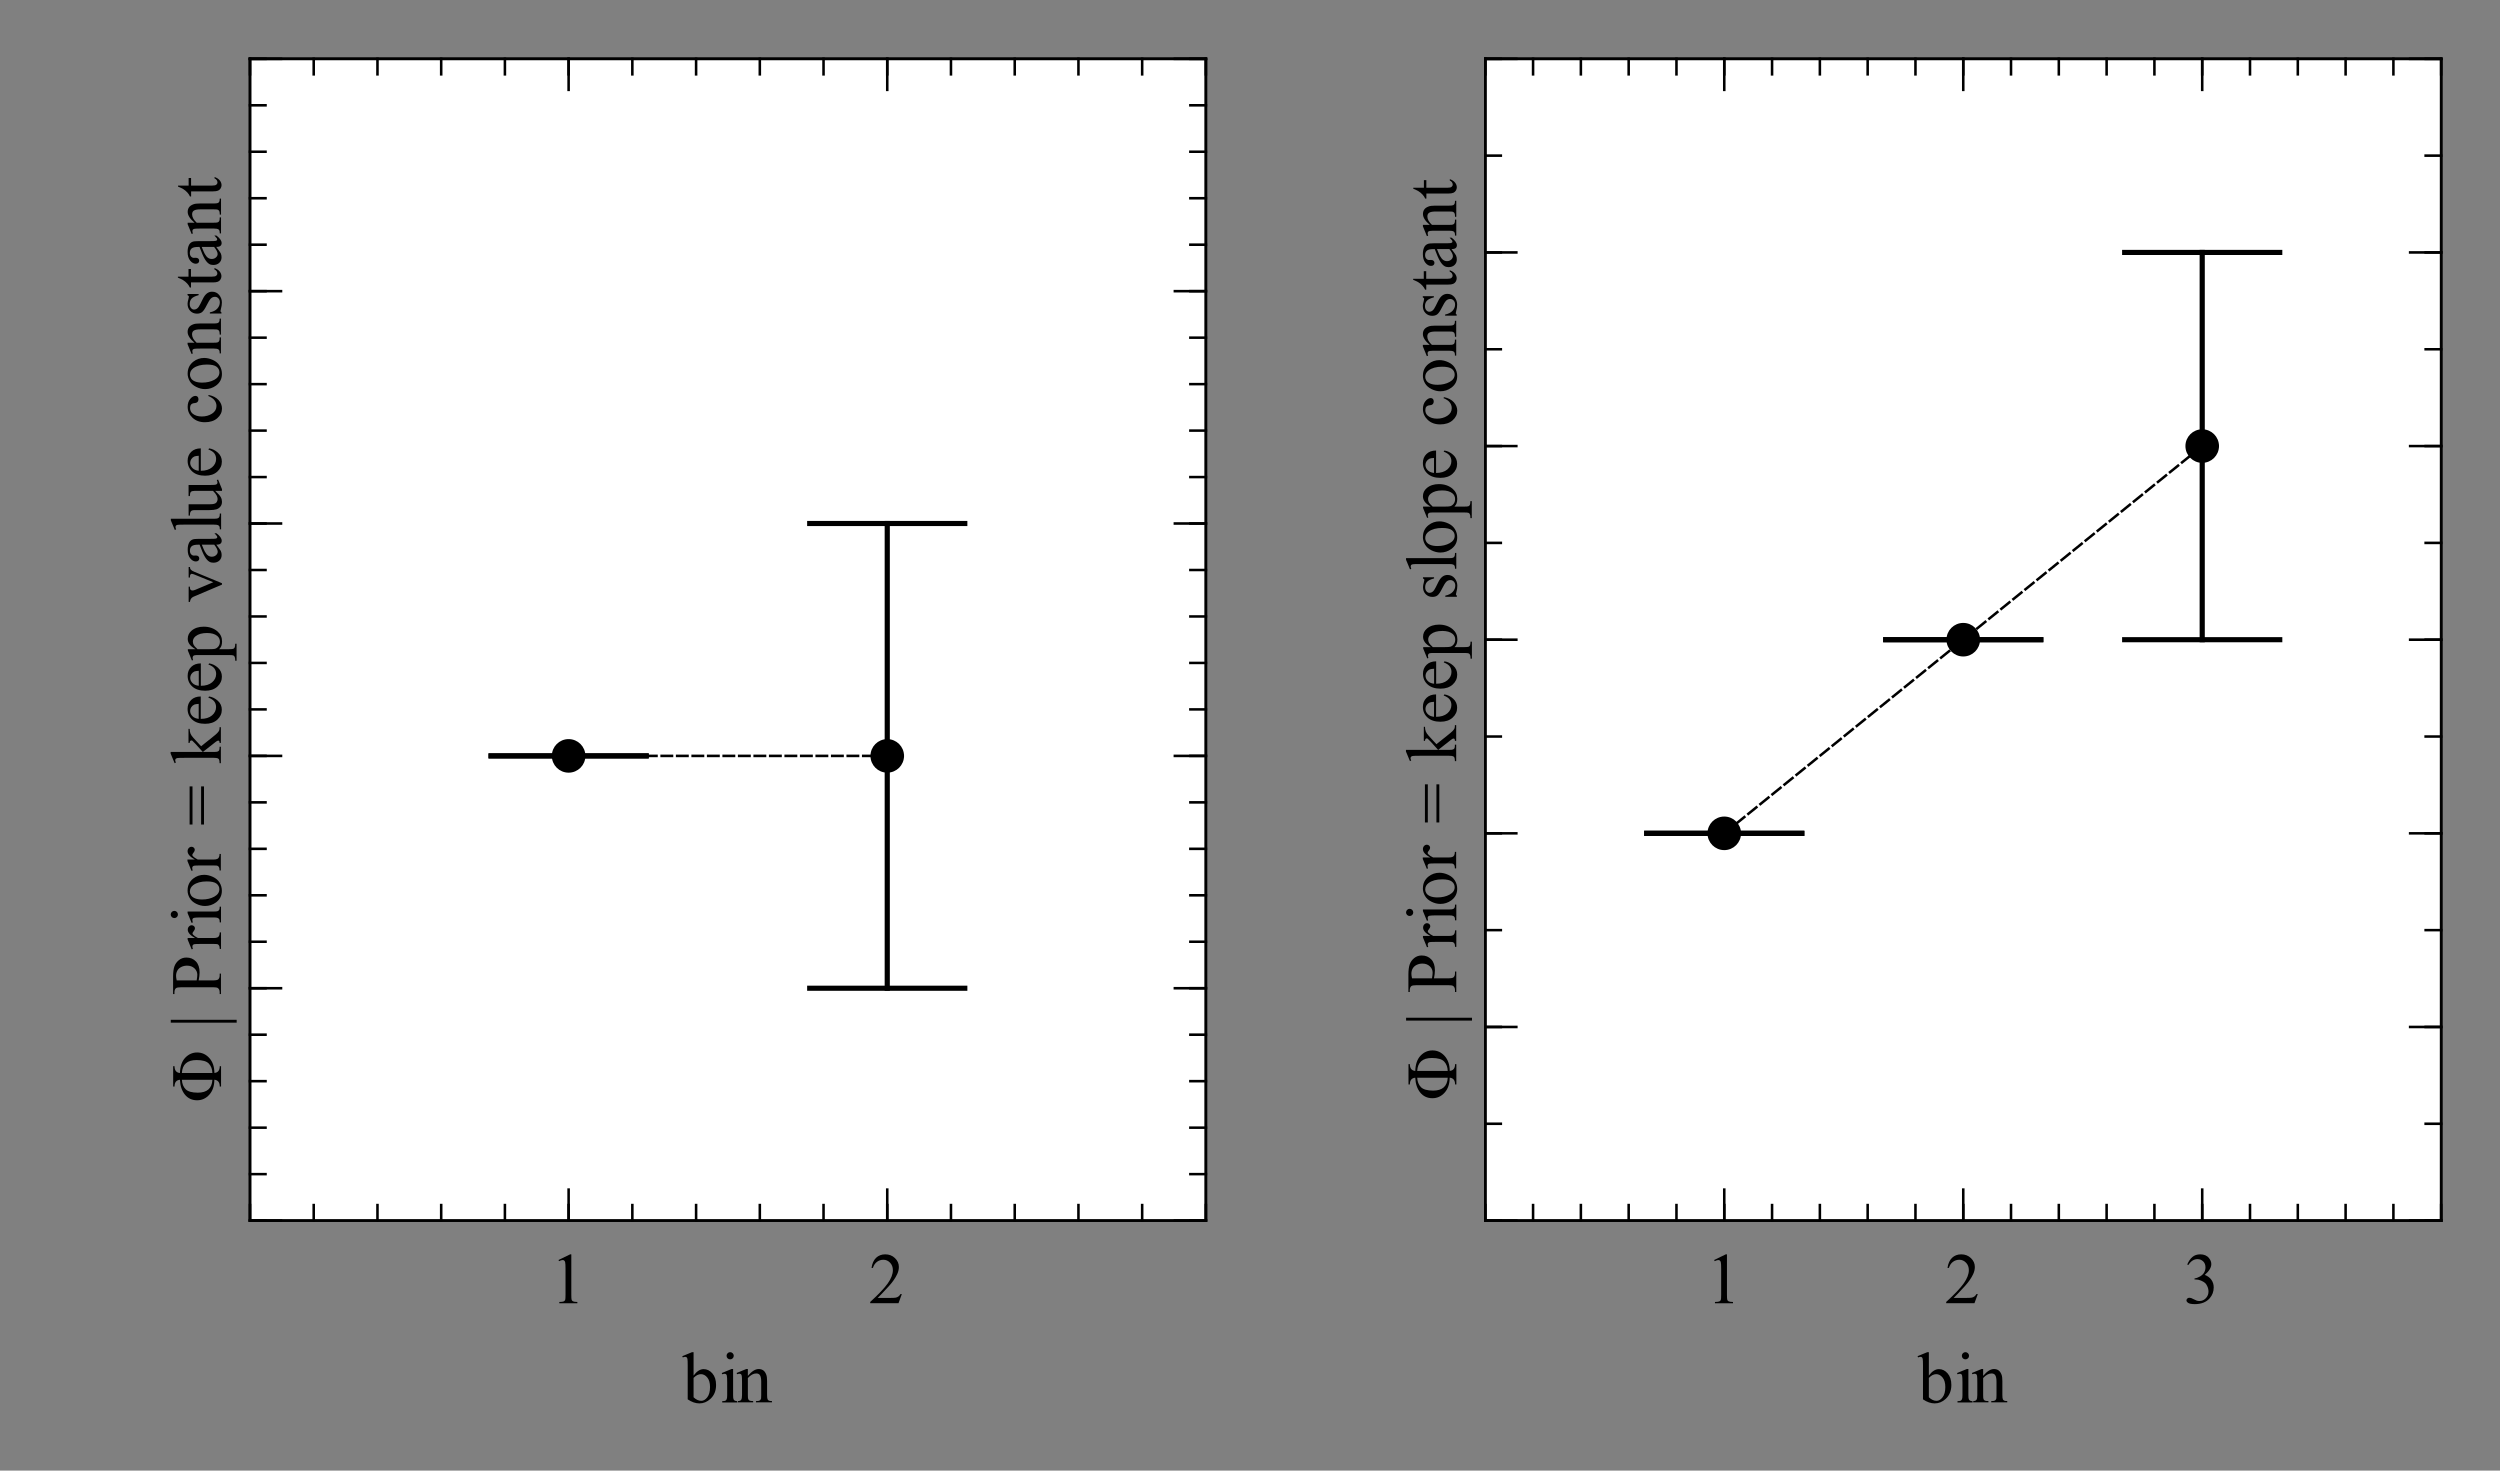 <?xml version="1.0" standalone="no"?>
<!DOCTYPE svg PUBLIC "-//W3C//DTD SVG 1.1//EN" 
  "http://www.w3.org/Graphics/SVG/1.1/DTD/svg11.dtd">
<svg width="604.62px" height="355.66px" version="1.1"
     xmlns="http://www.w3.org/2000/svg"
     xmlns:xlink="http://www.w3.org/1999/xlink">
<rect width="100%" height="100%" fill="#808080" stroke="none"/>
<desc>Veusz output document</desc>
<g stroke-linejoin="bevel" stroke-linecap="square" stroke="#000000" fill-rule="evenodd">
<g clip-path="url(#c0)">
<g stroke-width="0.62" fill="#ffffff">
<path d="m60.46,14.23l231.18,0l0,280.97l-231.18,0l0,-280.97"/>
</g>
</g>
<g clip-path="url(#c1)">
<g stroke-width="1.25" stroke-linecap="butt" fill="none">
<path d="M137.52,182.81l0,0M214.58,239l0,-112.39"/>
<path d="M118.77,182.81l37.5,0M195.83,239l37.5,0"/>
<path d="M118.77,182.81l37.5,0M195.83,126.61l37.5,0"/>
</g>
<g stroke-width="0.62" stroke-dasharray="2.5,1.25" fill="none">
<polyline fill="none" points="137.52,182.81 214.58,182.81"/>
</g>
<g stroke-linejoin="miter" stroke-width="0.62" transform="translate(137.52, 182.81)" fill="#000000">
<path d="m3.75,0c0,2.07,-1.68,3.75,-3.75,3.75c-2.07,0,-3.75,-1.68,-3.75,-3.75c0,-2.07,1.68,-3.75,3.75,-3.75c2.07,0,3.75,1.68,3.75,3.75"/>
</g>
<g stroke-linejoin="miter" stroke-width="0.62" transform="translate(214.58, 182.81)" fill="#000000">
<path d="m3.75,0c0,2.07,-1.68,3.75,-3.75,3.75c-2.07,0,-3.75,-1.68,-3.75,-3.75c0,-2.07,1.68,-3.75,3.75,-3.75c2.07,0,3.75,1.68,3.75,3.75"/>
</g>
</g>
<g clip-path="url(#c0)">
<g stroke-width="0.62" stroke-linecap="butt" fill="none">
<path d="M60.46,295.2l0,-280.97"/>
<path d="M60.46,295.2l3.75,0M60.46,283.96l3.75,0M60.46,272.72l3.75,0M60.46,261.48l3.75,0M60.46,250.24l3.75,0M60.46,239l3.75,0M60.46,227.76l3.75,0M60.46,216.53l3.75,0M60.46,205.29l3.75,0M60.46,194.05l3.75,0M60.46,182.81l3.75,0M60.46,171.57l3.75,0M60.46,160.33l3.75,0M60.46,149.09l3.75,0M60.46,137.85l3.75,0M60.46,126.61l3.75,0M60.46,115.38l3.75,0M60.46,104.14l3.75,0M60.46,92.9l3.75,0M60.46,81.66l3.75,0M60.46,70.42l3.75,0M60.46,59.18l3.75,0M60.46,47.94l3.75,0M60.46,36.7l3.75,0M60.46,25.47l3.75,0M60.46,14.23l3.75,0"/>
<path d="M60.46,295.2l7.5,0M60.46,239l7.5,0M60.46,182.81l7.5,0M60.46,126.61l7.5,0M60.46,70.42l7.5,0M60.46,14.23l7.5,0"/>
<path d="M291.64,295.2l0,-280.97"/>
<path d="M291.64,295.2l-3.75,0M291.64,283.96l-3.75,0M291.64,272.72l-3.75,0M291.64,261.48l-3.75,0M291.64,250.24l-3.75,0M291.64,239l-3.75,0M291.64,227.76l-3.75,0M291.64,216.53l-3.75,0M291.64,205.29l-3.75,0M291.64,194.05l-3.75,0M291.64,182.81l-3.75,0M291.64,171.57l-3.75,0M291.64,160.33l-3.75,0M291.64,149.09l-3.75,0M291.64,137.85l-3.75,0M291.64,126.61l-3.75,0M291.64,115.38l-3.75,0M291.64,104.14l-3.75,0M291.64,92.9l-3.75,0M291.64,81.66l-3.75,0M291.64,70.42l-3.75,0M291.64,59.18l-3.75,0M291.64,47.94l-3.75,0M291.64,36.7l-3.75,0M291.64,25.47l-3.75,0M291.64,14.23l-3.75,0"/>
<path d="M291.64,295.2l-7.5,0M291.64,239l-7.5,0M291.64,182.81l-7.5,0M291.64,126.61l-7.5,0M291.64,70.42l-7.5,0M291.64,14.23l-7.5,0"/>
</g>
<g stroke-width="1" transform="matrix(0 -1 1 0 53.46 266.71)" fill="none">
<path d="m7.22,-1.62c0.07,0.87,0.62,1.31,1.64,1.31l0,0.31l-4.92,0l0,-0.31c1.01,0,1.56,-0.44,1.64,-1.31c-1.51,0,-2.72,-0.41,-3.62,-1.22c-0.9,-0.81,-1.35,-1.8,-1.35,-2.95c0,-1.23,0.46,-2.21,1.37,-2.95c0.92,-0.74,2.11,-1.14,3.59,-1.2c-0.07,-0.87,-0.62,-1.31,-1.64,-1.31l0,-0.33l4.92,0l0,0.33c-1.02,0,-1.57,0.44,-1.64,1.31c1.62,0.05,2.86,0.48,3.7,1.29c0.84,0.81,1.26,1.76,1.26,2.87c0,1.16,-0.45,2.14,-1.35,2.95c-0.9,0.81,-2.1,1.22,-3.6,1.22m-1.64,-7.86c-0.98,0.05,-1.74,0.35,-2.3,0.91c-0.55,0.55,-0.83,1.53,-0.83,2.94c0,2.24,1.04,3.42,3.12,3.53l0,-7.37m1.64,0l0,7.37c0.94,-0.03,1.69,-0.32,2.27,-0.86c0.57,-0.54,0.86,-1.53,0.86,-2.97c0,-2.25,-1.04,-3.43,-3.12,-3.55" fill="#000000" stroke="none" fill-opacity="1"/>
<path d="m20.08,-12.16l0,15.94l-0.7,0l0,-15.94l0.7,0m9.52,6.73l0,3.37c0,0.73,0.08,1.18,0.23,1.36c0.22,0.25,0.55,0.37,0.98,0.37l0.44,0l0,0.31l-4.95,0l0,-0.31l0.42,0c0.5,0,0.85,-0.16,1.06,-0.48c0.11,-0.18,0.17,-0.59,0.17,-1.25l0,-7.48c0,-0.73,-0.08,-1.18,-0.23,-1.36c-0.22,-0.25,-0.55,-0.37,-1,-0.37l-0.42,0l0,-0.33l4.23,0c1.04,0,1.86,0.11,2.46,0.32c0.6,0.21,1.1,0.58,1.52,1.09c0.41,0.51,0.62,1.11,0.62,1.81c0,0.94,-0.31,1.7,-0.94,2.3c-0.62,0.59,-1.51,0.89,-2.66,0.89c-0.27,0,-0.57,-0.02,-0.9,-0.06c-0.33,-0.04,-0.67,-0.1,-1.04,-0.17m0,-0.48c0.3,0.05,0.57,0.09,0.8,0.12c0.23,0.03,0.43,0.04,0.59,0.04c0.59,0,1.11,-0.23,1.54,-0.69c0.43,-0.46,0.65,-1.05,0.65,-1.78c0,-0.5,-0.1,-0.96,-0.31,-1.39c-0.21,-0.43,-0.5,-0.75,-0.87,-0.96c-0.37,-0.21,-0.8,-0.32,-1.28,-0.32c-0.29,0,-0.66,0.05,-1.11,0.16l0,4.83m10.25,-2.16l0,1.77c0.65,-1.18,1.32,-1.77,2.02,-1.77c0.31,0,0.57,0.1,0.77,0.29c0.2,0.19,0.3,0.41,0.3,0.66c0,0.22,-0.07,0.41,-0.22,0.56c-0.15,0.16,-0.32,0.23,-0.53,0.23c-0.2,0,-0.42,-0.1,-0.67,-0.3c-0.25,-0.2,-0.43,-0.3,-0.55,-0.3c-0.1,0,-0.22,0.06,-0.34,0.17c-0.25,0.23,-0.51,0.61,-0.78,1.16l0,3.75c0,0.44,0.05,0.77,0.16,0.98c0.07,0.16,0.2,0.28,0.39,0.38c0.19,0.1,0.46,0.15,0.81,0.15l0,0.31l-4,0l0,-0.31c0.4,0,0.69,-0.06,0.87,-0.19c0.15,-0.08,0.25,-0.23,0.31,-0.44c0.02,-0.09,0.03,-0.37,0.03,-0.83l0,-3.03c0,-0.91,-0.02,-1.45,-0.05,-1.62c-0.04,-0.18,-0.1,-0.3,-0.2,-0.38c-0.1,-0.08,-0.22,-0.12,-0.37,-0.12c-0.18,0,-0.37,0.04,-0.59,0.12l-0.09,-0.3l2.37,-0.97l0.36,0m5.69,-4.09c0.24,0,0.45,0.09,0.62,0.26c0.17,0.17,0.26,0.38,0.26,0.62c0,0.24,-0.09,0.44,-0.26,0.61c-0.17,0.17,-0.38,0.25,-0.62,0.25c-0.24,0,-0.44,-0.08,-0.61,-0.25c-0.17,-0.17,-0.25,-0.37,-0.25,-0.61c0,-0.24,0.08,-0.45,0.25,-0.62c0.17,-0.17,0.37,-0.26,0.61,-0.26m0.72,4.09l0,6.3c0,0.49,0.03,0.82,0.1,0.98c0.07,0.16,0.17,0.28,0.31,0.36c0.14,0.08,0.4,0.12,0.77,0.12l0,0.31l-3.81,0l0,-0.31c0.39,0,0.64,-0.04,0.77,-0.11c0.13,-0.07,0.23,-0.2,0.31,-0.37c0.08,-0.17,0.12,-0.5,0.12,-0.98l0,-3.02c0,-0.85,-0.03,-1.41,-0.08,-1.66c-0.04,-0.18,-0.1,-0.3,-0.19,-0.37c-0.08,-0.07,-0.2,-0.11,-0.34,-0.11c-0.17,0,-0.36,0.04,-0.59,0.12l-0.11,-0.3l2.36,-0.97l0.37,0m5.12,0c1.19,0,2.14,0.45,2.86,1.36c0.6,0.77,0.91,1.65,0.91,2.64c0,0.7,-0.17,1.41,-0.5,2.12c-0.33,0.72,-0.8,1.26,-1.39,1.62c-0.59,0.36,-1.25,0.55,-1.97,0.55c-1.18,0,-2.11,-0.47,-2.81,-1.41c-0.58,-0.79,-0.87,-1.68,-0.87,-2.67c0,-0.71,0.18,-1.42,0.53,-2.13c0.35,-0.71,0.82,-1.24,1.41,-1.58c0.58,-0.34,1.2,-0.51,1.84,-0.51m-0.27,0.56c-0.3,0,-0.6,0.09,-0.91,0.27c-0.3,0.18,-0.55,0.49,-0.74,0.95c-0.19,0.45,-0.29,1.03,-0.29,1.74c0,1.14,0.23,2.11,0.68,2.94c0.45,0.82,1.05,1.23,1.8,1.23c0.55,0,1.01,-0.23,1.36,-0.68c0.35,-0.45,0.53,-1.24,0.53,-2.35c0,-1.39,-0.3,-2.48,-0.89,-3.28c-0.41,-0.54,-0.92,-0.81,-1.55,-0.81m7.73,-0.56l0,1.77c0.65,-1.18,1.32,-1.77,2.02,-1.77c0.31,0,0.57,0.1,0.77,0.29c0.2,0.19,0.3,0.41,0.3,0.66c0,0.22,-0.07,0.41,-0.22,0.56c-0.15,0.16,-0.32,0.23,-0.53,0.23c-0.2,0,-0.42,-0.1,-0.67,-0.3c-0.25,-0.2,-0.43,-0.3,-0.55,-0.3c-0.1,0,-0.22,0.06,-0.34,0.17c-0.25,0.23,-0.51,0.61,-0.78,1.16l0,3.75c0,0.44,0.05,0.77,0.16,0.98c0.07,0.16,0.2,0.28,0.39,0.38c0.19,0.1,0.46,0.15,0.81,0.15l0,0.31l-4,0l0,-0.31c0.4,0,0.69,-0.06,0.87,-0.19c0.15,-0.08,0.25,-0.23,0.31,-0.44c0.02,-0.09,0.03,-0.37,0.03,-0.83l0,-3.03c0,-0.91,-0.02,-1.45,-0.05,-1.62c-0.04,-0.18,-0.1,-0.3,-0.2,-0.38c-0.1,-0.08,-0.22,-0.12,-0.37,-0.12c-0.18,0,-0.37,0.04,-0.59,0.12l-0.09,-0.3l2.37,-0.97l0.36,0m8.47,0.52l9.22,0l0,0.7l-9.22,0l0,-0.7m0,2.78l9.22,0l0,0.7l-9.22,0l0,-0.7m17.55,-7.39l0,7.8l2,-1.81c0.42,-0.4,0.66,-0.64,0.73,-0.73c0.04,-0.07,0.06,-0.15,0.06,-0.22c0,-0.1,-0.05,-0.2,-0.14,-0.28c-0.09,-0.08,-0.25,-0.13,-0.47,-0.14l0,-0.28l3.41,0l0,0.28c-0.47,0.01,-0.86,0.08,-1.17,0.21c-0.31,0.13,-0.65,0.36,-1.02,0.7l-2.02,1.86l2.02,2.53c0.55,0.7,0.93,1.14,1.12,1.33c0.27,0.27,0.51,0.45,0.72,0.53c0.15,0.05,0.4,0.08,0.75,0.08l0,0.31l-3.81,0l0,-0.31c0.22,0,0.37,-0.03,0.45,-0.09c0.08,-0.06,0.12,-0.15,0.12,-0.25c0,-0.14,-0.11,-0.35,-0.34,-0.64l-2.41,-3.06l0,2.59c0,0.51,0.04,0.85,0.11,1.01c0.07,0.16,0.17,0.28,0.3,0.34c0.13,0.07,0.41,0.1,0.85,0.1l0,0.31l-3.98,0l0,-0.31c0.41,0,0.71,-0.05,0.91,-0.14c0.11,-0.06,0.2,-0.16,0.27,-0.3c0.08,-0.19,0.12,-0.51,0.12,-0.97l0,-7.12c0,-0.91,-0.02,-1.46,-0.05,-1.66c-0.04,-0.2,-0.1,-0.34,-0.2,-0.42c-0.09,-0.08,-0.21,-0.12,-0.36,-0.12c-0.11,0,-0.29,0.05,-0.53,0.16l-0.16,-0.3l2.33,-0.97l0.39,0m8,7.28c0,1.16,0.28,2.07,0.84,2.73c0.57,0.66,1.24,0.98,2.02,0.98c0.51,0,0.96,-0.14,1.34,-0.42c0.38,-0.28,0.7,-0.77,0.95,-1.45l0.27,0.17c-0.11,0.78,-0.46,1.49,-1.04,2.13c-0.58,0.64,-1.3,0.96,-2.16,0.96c-0.94,0,-1.74,-0.36,-2.41,-1.09c-0.67,-0.73,-1,-1.71,-1,-2.95c0,-1.33,0.34,-2.37,1.02,-3.12c0.68,-0.75,1.54,-1.12,2.59,-1.12c0.87,0,1.59,0.29,2.16,0.87c0.56,0.58,0.84,1.35,0.84,2.32l-5.41,0m0,-0.5l3.62,0c-0.03,-0.5,-0.09,-0.85,-0.17,-1.06c-0.15,-0.31,-0.36,-0.56,-0.64,-0.74c-0.28,-0.18,-0.58,-0.27,-0.89,-0.27c-0.47,0,-0.89,0.18,-1.27,0.55c-0.37,0.36,-0.59,0.87,-0.66,1.53m8,0.5c0,1.16,0.28,2.07,0.84,2.73c0.57,0.66,1.24,0.98,2.02,0.98c0.51,0,0.96,-0.14,1.34,-0.42c0.38,-0.28,0.7,-0.77,0.95,-1.45l0.27,0.17c-0.11,0.78,-0.46,1.49,-1.04,2.13c-0.58,0.64,-1.3,0.96,-2.16,0.96c-0.94,0,-1.74,-0.36,-2.41,-1.09c-0.67,-0.73,-1,-1.71,-1,-2.95c0,-1.33,0.34,-2.37,1.02,-3.12c0.68,-0.75,1.54,-1.12,2.59,-1.12c0.87,0,1.59,0.29,2.16,0.87c0.56,0.58,0.84,1.35,0.84,2.32l-5.41,0m0,-0.5l3.62,0c-0.03,-0.5,-0.09,-0.85,-0.17,-1.06c-0.15,-0.31,-0.36,-0.56,-0.64,-0.74c-0.28,-0.18,-0.58,-0.27,-0.89,-0.27c-0.47,0,-0.89,0.18,-1.27,0.55c-0.37,0.36,-0.59,0.87,-0.66,1.53m6.12,-1.67l2.41,-0.98l0.33,0l0,1.84c0.41,-0.7,0.81,-1.18,1.22,-1.46c0.41,-0.28,0.83,-0.41,1.28,-0.41c0.79,0,1.45,0.31,1.97,0.92c0.65,0.76,0.97,1.74,0.97,2.94c0,1.35,-0.39,2.47,-1.17,3.36c-0.64,0.72,-1.44,1.08,-2.41,1.08c-0.42,0,-0.78,-0.06,-1.09,-0.17c-0.23,-0.08,-0.48,-0.26,-0.77,-0.52l0,2.39c0,0.53,0.03,0.87,0.09,1.02c0.06,0.15,0.18,0.26,0.34,0.34c0.17,0.08,0.46,0.12,0.89,0.12l0,0.33l-4.11,0l0,-0.33l0.22,0c0.31,0.01,0.58,-0.05,0.8,-0.17c0.11,-0.06,0.2,-0.16,0.26,-0.3c0.06,-0.14,0.09,-0.5,0.09,-1.07l0,-7.39c0,-0.51,-0.02,-0.83,-0.07,-0.97c-0.05,-0.14,-0.12,-0.24,-0.22,-0.3c-0.1,-0.07,-0.23,-0.1,-0.4,-0.1c-0.14,0,-0.31,0.04,-0.53,0.11l-0.09,-0.27m2.73,1.36l0,2.92c0,0.64,0.03,1.05,0.08,1.25c0.07,0.32,0.27,0.61,0.58,0.86c0.31,0.25,0.7,0.37,1.17,0.37c0.57,0,1.04,-0.22,1.39,-0.66c0.46,-0.58,0.69,-1.4,0.69,-2.45c0,-1.2,-0.26,-2.12,-0.78,-2.77c-0.36,-0.44,-0.8,-0.66,-1.3,-0.66c-0.27,0,-0.54,0.07,-0.81,0.2c-0.21,0.1,-0.55,0.41,-1.02,0.92m11.42,-2.14l3.69,0l0,0.31l-0.23,0c-0.23,0,-0.4,0.05,-0.52,0.16c-0.11,0.11,-0.17,0.26,-0.17,0.45c0,0.2,0.06,0.43,0.17,0.7l1.83,4.33l1.83,-4.48c0.14,-0.32,0.2,-0.57,0.2,-0.73c0,-0.08,-0.03,-0.15,-0.08,-0.19c-0.06,-0.09,-0.14,-0.16,-0.23,-0.19c-0.09,-0.03,-0.29,-0.05,-0.59,-0.05l0,-0.31l2.56,0l0,0.31c-0.3,0.02,-0.51,0.08,-0.62,0.19c-0.2,0.17,-0.37,0.45,-0.53,0.84l-2.78,6.72l-0.34,0l-2.8,-6.59c-0.12,-0.31,-0.24,-0.54,-0.36,-0.67c-0.11,-0.14,-0.26,-0.24,-0.44,-0.33c-0.09,-0.05,-0.29,-0.1,-0.58,-0.16l0,-0.31m13.84,6.7c-0.8,0.61,-1.31,0.97,-1.52,1.08c-0.3,0.14,-0.63,0.2,-0.98,0.2c-0.54,0,-0.99,-0.18,-1.34,-0.55c-0.35,-0.37,-0.52,-0.86,-0.52,-1.46c0,-0.37,0.08,-0.7,0.25,-0.98c0.24,-0.39,0.65,-0.75,1.23,-1.09c0.58,-0.34,1.54,-0.76,2.88,-1.25l0,-0.31c0,-0.78,-0.12,-1.32,-0.37,-1.6c-0.25,-0.29,-0.61,-0.43,-1.08,-0.43c-0.36,0,-0.65,0.09,-0.86,0.28c-0.22,0.2,-0.33,0.42,-0.33,0.67l0.02,0.5c0,0.26,-0.07,0.46,-0.2,0.6c-0.13,0.14,-0.3,0.21,-0.52,0.21c-0.21,0,-0.38,-0.07,-0.52,-0.22c-0.14,-0.15,-0.2,-0.35,-0.2,-0.61c0,-0.49,0.25,-0.94,0.75,-1.35c0.5,-0.41,1.2,-0.62,2.11,-0.62c0.7,0,1.27,0.12,1.72,0.36c0.33,0.18,0.58,0.45,0.73,0.83c0.1,0.24,0.16,0.74,0.16,1.5l0,2.66c0,0.75,0.02,1.21,0.05,1.37c0.03,0.17,0.08,0.28,0.14,0.34c0.06,0.06,0.14,0.09,0.22,0.09c0.09,0,0.18,-0.02,0.25,-0.06c0.11,-0.07,0.34,-0.28,0.69,-0.62l0,0.48c-0.64,0.85,-1.24,1.28,-1.83,1.28c-0.28,0,-0.51,-0.1,-0.67,-0.29c-0.17,-0.19,-0.25,-0.52,-0.25,-0.99m0,-0.56l0,-2.98c-0.86,0.34,-1.42,0.59,-1.67,0.73c-0.45,0.25,-0.77,0.51,-0.96,0.78c-0.19,0.27,-0.29,0.57,-0.29,0.91c0,0.41,0.12,0.74,0.37,1.02c0.24,0.27,0.52,0.41,0.84,0.41c0.44,0,1.01,-0.29,1.72,-0.86m6.25,-10.47l0,10.39c0,0.49,0.04,0.81,0.11,0.97c0.07,0.16,0.18,0.28,0.33,0.36c0.15,0.08,0.42,0.12,0.83,0.12l0,0.31l-3.83,0l0,-0.31c0.35,0,0.6,-0.04,0.73,-0.11c0.13,-0.07,0.23,-0.2,0.3,-0.37c0.07,-0.17,0.11,-0.5,0.11,-0.98l0,-7.11c0,-0.89,-0.02,-1.43,-0.05,-1.63c-0.04,-0.2,-0.1,-0.34,-0.19,-0.41c-0.09,-0.07,-0.2,-0.11,-0.34,-0.11c-0.15,0,-0.33,0.05,-0.56,0.14l-0.16,-0.3l2.34,-0.97l0.37,0m8.17,4.33l0,4.75c0,0.91,0.02,1.46,0.06,1.66c0.04,0.2,0.11,0.34,0.2,0.42c0.09,0.08,0.2,0.12,0.33,0.12c0.18,0,0.38,-0.05,0.61,-0.16l0.11,0.31l-2.33,0.95l-0.39,0l0,-1.66c-0.68,0.73,-1.19,1.19,-1.54,1.37c-0.35,0.19,-0.72,0.28,-1.12,0.28c-0.44,0,-0.82,-0.12,-1.14,-0.37c-0.32,-0.25,-0.55,-0.58,-0.67,-0.98c-0.12,-0.4,-0.19,-0.97,-0.19,-1.7l0,-3.5c0,-0.36,-0.04,-0.62,-0.12,-0.76c-0.08,-0.14,-0.2,-0.25,-0.36,-0.33c-0.16,-0.08,-0.45,-0.12,-0.85,-0.12l0,-0.31l2.75,0l0,5.23c0,0.73,0.12,1.21,0.37,1.44c0.25,0.23,0.56,0.34,0.92,0.34c0.24,0,0.52,-0.08,0.83,-0.23c0.31,-0.15,0.68,-0.45,1.11,-0.88l0,-4.44c0,-0.45,-0.08,-0.75,-0.24,-0.91c-0.16,-0.16,-0.5,-0.24,-1.01,-0.25l0,-0.31l2.66,0m3.45,2.95c0,1.16,0.28,2.07,0.84,2.73c0.57,0.66,1.24,0.98,2.02,0.98c0.51,0,0.96,-0.14,1.34,-0.42c0.38,-0.28,0.7,-0.77,0.95,-1.45l0.27,0.17c-0.11,0.78,-0.46,1.49,-1.04,2.13c-0.58,0.64,-1.3,0.96,-2.16,0.96c-0.94,0,-1.74,-0.36,-2.41,-1.09c-0.67,-0.73,-1,-1.71,-1,-2.95c0,-1.33,0.34,-2.37,1.02,-3.12c0.68,-0.75,1.54,-1.12,2.59,-1.12c0.87,0,1.59,0.29,2.16,0.87c0.56,0.58,0.84,1.35,0.84,2.32l-5.41,0m0,-0.5l3.62,0c-0.03,-0.5,-0.09,-0.85,-0.17,-1.06c-0.15,-0.31,-0.36,-0.56,-0.64,-0.74c-0.28,-0.18,-0.58,-0.27,-0.89,-0.27c-0.47,0,-0.89,0.18,-1.27,0.55c-0.37,0.36,-0.59,0.87,-0.66,1.53m18.33,2.41c-0.21,1.03,-0.62,1.82,-1.23,2.37c-0.61,0.55,-1.3,0.83,-2.05,0.83c-0.89,0,-1.66,-0.37,-2.32,-1.12c-0.66,-0.74,-0.99,-1.75,-0.99,-3.02c0,-1.23,0.37,-2.23,1.1,-3c0.73,-0.77,1.61,-1.16,2.63,-1.16c0.77,0,1.4,0.2,1.9,0.61c0.49,0.41,0.74,0.83,0.74,1.28c0,0.21,-0.07,0.38,-0.21,0.52c-0.14,0.14,-0.34,0.2,-0.59,0.2c-0.33,0,-0.58,-0.11,-0.75,-0.33c-0.1,-0.11,-0.17,-0.34,-0.2,-0.68c-0.03,-0.34,-0.15,-0.6,-0.34,-0.77c-0.2,-0.17,-0.47,-0.25,-0.83,-0.25c-0.56,0,-1.02,0.21,-1.37,0.62c-0.46,0.56,-0.69,1.3,-0.69,2.22c0,0.94,0.23,1.76,0.69,2.48c0.46,0.71,1.08,1.07,1.86,1.07c0.55,0,1.05,-0.19,1.5,-0.58c0.31,-0.26,0.62,-0.73,0.92,-1.42l0.23,0.12m5.19,-5.09c1.19,0,2.14,0.45,2.86,1.36c0.6,0.77,0.91,1.65,0.91,2.64c0,0.7,-0.17,1.41,-0.5,2.12c-0.33,0.72,-0.8,1.26,-1.39,1.62c-0.59,0.36,-1.25,0.55,-1.97,0.55c-1.18,0,-2.11,-0.47,-2.81,-1.41c-0.58,-0.79,-0.87,-1.68,-0.87,-2.67c0,-0.71,0.18,-1.42,0.53,-2.13c0.35,-0.71,0.82,-1.24,1.41,-1.58c0.58,-0.34,1.2,-0.51,1.84,-0.51m-0.27,0.56c-0.3,0,-0.6,0.09,-0.91,0.27c-0.3,0.18,-0.55,0.49,-0.74,0.95c-0.19,0.45,-0.29,1.03,-0.29,1.74c0,1.14,0.23,2.11,0.68,2.94c0.45,0.82,1.05,1.23,1.8,1.23c0.55,0,1.01,-0.23,1.36,-0.68c0.35,-0.45,0.53,-1.24,0.53,-2.35c0,-1.39,-0.3,-2.48,-0.89,-3.28c-0.41,-0.54,-0.92,-0.81,-1.55,-0.81m7.72,1.09c0.92,-1.1,1.79,-1.66,2.62,-1.66c0.43,0,0.79,0.11,1.1,0.32c0.31,0.21,0.55,0.57,0.73,1.05c0.14,0.34,0.2,0.87,0.2,1.58l0,3.34c0,0.49,0.04,0.82,0.11,1c0.06,0.15,0.16,0.26,0.3,0.34c0.14,0.08,0.4,0.12,0.77,0.12l0,0.31l-3.87,0l0,-0.31l0.17,0c0.36,0,0.62,-0.05,0.77,-0.16c0.15,-0.11,0.24,-0.27,0.3,-0.49c0.02,-0.08,0.03,-0.35,0.03,-0.8l0,-3.2c0,-0.72,-0.09,-1.24,-0.27,-1.55c-0.18,-0.32,-0.49,-0.48,-0.93,-0.48c-0.68,0,-1.35,0.37,-2.03,1.11l0,4.12c0,0.53,0.03,0.86,0.09,0.98c0.08,0.17,0.19,0.29,0.33,0.36c0.14,0.07,0.42,0.11,0.86,0.11l0,0.31l-3.87,0l0,-0.31l0.17,0c0.4,0,0.66,-0.1,0.8,-0.3c0.14,-0.2,0.21,-0.59,0.21,-1.15l0,-2.91c0,-0.94,-0.02,-1.51,-0.06,-1.72c-0.04,-0.21,-0.11,-0.35,-0.2,-0.42c-0.09,-0.07,-0.21,-0.11,-0.37,-0.11c-0.16,0,-0.34,0.04,-0.56,0.12l-0.12,-0.3l2.36,-0.97l0.36,0l0,1.66m11.78,-1.66l0,2.67l-0.28,0c-0.22,-0.83,-0.5,-1.4,-0.84,-1.7c-0.34,-0.3,-0.77,-0.45,-1.29,-0.45c-0.41,0,-0.73,0.1,-0.98,0.31c-0.24,0.21,-0.37,0.44,-0.37,0.7c0,0.31,0.09,0.58,0.28,0.81c0.18,0.24,0.54,0.49,1.08,0.75l1.23,0.61c1.16,0.56,1.73,1.3,1.73,2.22c0,0.72,-0.27,1.29,-0.8,1.73c-0.54,0.43,-1.14,0.65,-1.8,0.65c-0.48,0,-1.03,-0.08,-1.64,-0.25c-0.19,-0.06,-0.34,-0.09,-0.45,-0.09c-0.14,0,-0.24,0.08,-0.31,0.23l-0.28,0l0,-2.8l0.28,0c0.16,0.79,0.46,1.39,0.91,1.8c0.45,0.41,0.96,0.61,1.51,0.61c0.4,0,0.72,-0.11,0.97,-0.34c0.25,-0.23,0.37,-0.51,0.37,-0.83c0,-0.4,-0.14,-0.73,-0.41,-1c-0.28,-0.27,-0.83,-0.61,-1.66,-1.02c-0.83,-0.41,-1.37,-0.78,-1.63,-1.11c-0.25,-0.32,-0.37,-0.73,-0.37,-1.23c0,-0.65,0.22,-1.18,0.66,-1.62c0.44,-0.43,1.01,-0.65,1.72,-0.65c0.3,0,0.67,0.07,1.11,0.2c0.29,0.08,0.49,0.12,0.59,0.12c0.08,0,0.15,-0.02,0.2,-0.06c0.05,-0.04,0.11,-0.13,0.19,-0.27l0.28,0m4.2,-2.34l0,2.58l1.84,0l0,0.59l-1.84,0l0,5.08c0,0.51,0.07,0.85,0.22,1.03c0.15,0.18,0.33,0.27,0.56,0.27c0.19,0,0.37,-0.06,0.55,-0.18c0.18,-0.12,0.31,-0.29,0.41,-0.52l0.34,0c-0.2,0.56,-0.48,0.98,-0.84,1.27c-0.36,0.28,-0.74,0.42,-1.14,0.42c-0.26,0,-0.52,-0.07,-0.77,-0.22c-0.25,-0.15,-0.43,-0.35,-0.55,-0.62c-0.12,-0.27,-0.18,-0.69,-0.18,-1.25l0,-5.27l-1.23,0l0,-0.28c0.31,-0.12,0.63,-0.34,0.96,-0.63c0.33,-0.3,0.62,-0.65,0.88,-1.07c0.12,-0.21,0.31,-0.6,0.55,-1.19l0.25,0m7.17,9.28c-0.8,0.61,-1.31,0.97,-1.52,1.08c-0.3,0.14,-0.63,0.2,-0.98,0.2c-0.54,0,-0.99,-0.18,-1.34,-0.55c-0.35,-0.37,-0.52,-0.86,-0.52,-1.46c0,-0.37,0.08,-0.7,0.25,-0.98c0.24,-0.39,0.65,-0.75,1.23,-1.09c0.58,-0.34,1.54,-0.76,2.88,-1.25l0,-0.31c0,-0.78,-0.12,-1.32,-0.37,-1.6c-0.25,-0.29,-0.61,-0.43,-1.08,-0.43c-0.36,0,-0.65,0.09,-0.86,0.28c-0.22,0.2,-0.33,0.42,-0.33,0.67l0.02,0.5c0,0.26,-0.07,0.46,-0.2,0.6c-0.13,0.14,-0.3,0.21,-0.52,0.21c-0.21,0,-0.38,-0.07,-0.52,-0.22c-0.14,-0.15,-0.2,-0.35,-0.2,-0.61c0,-0.49,0.25,-0.94,0.75,-1.35c0.5,-0.41,1.2,-0.62,2.11,-0.62c0.7,0,1.27,0.12,1.72,0.36c0.33,0.18,0.58,0.45,0.73,0.83c0.1,0.24,0.16,0.74,0.16,1.5l0,2.66c0,0.75,0.02,1.21,0.05,1.37c0.03,0.17,0.08,0.28,0.14,0.34c0.06,0.06,0.14,0.09,0.22,0.09c0.09,0,0.18,-0.02,0.25,-0.06c0.11,-0.07,0.34,-0.28,0.69,-0.62l0,0.48c-0.64,0.85,-1.24,1.28,-1.83,1.28c-0.28,0,-0.51,-0.1,-0.67,-0.29c-0.17,-0.19,-0.25,-0.52,-0.25,-0.99m0,-0.56l0,-2.98c-0.86,0.34,-1.42,0.59,-1.67,0.73c-0.45,0.25,-0.77,0.51,-0.96,0.78c-0.19,0.27,-0.29,0.57,-0.29,0.91c0,0.41,0.12,0.74,0.37,1.02c0.24,0.27,0.52,0.41,0.84,0.41c0.44,0,1.01,-0.29,1.72,-0.86m5.84,-4.72c0.92,-1.1,1.79,-1.66,2.62,-1.66c0.43,0,0.79,0.11,1.1,0.32c0.31,0.21,0.55,0.57,0.73,1.05c0.14,0.34,0.2,0.87,0.2,1.58l0,3.34c0,0.49,0.04,0.82,0.11,1c0.06,0.15,0.16,0.26,0.3,0.34c0.14,0.08,0.4,0.12,0.77,0.12l0,0.31l-3.87,0l0,-0.31l0.17,0c0.36,0,0.62,-0.05,0.77,-0.16c0.15,-0.11,0.24,-0.27,0.3,-0.49c0.02,-0.08,0.03,-0.35,0.03,-0.8l0,-3.2c0,-0.72,-0.09,-1.24,-0.27,-1.55c-0.18,-0.32,-0.49,-0.48,-0.93,-0.48c-0.68,0,-1.35,0.37,-2.03,1.11l0,4.12c0,0.53,0.03,0.86,0.09,0.98c0.08,0.17,0.19,0.29,0.33,0.36c0.14,0.07,0.42,0.11,0.86,0.11l0,0.31l-3.87,0l0,-0.31l0.17,0c0.4,0,0.66,-0.1,0.8,-0.3c0.14,-0.2,0.21,-0.59,0.21,-1.15l0,-2.91c0,-0.94,-0.02,-1.51,-0.06,-1.72c-0.04,-0.21,-0.11,-0.35,-0.2,-0.42c-0.09,-0.07,-0.21,-0.11,-0.37,-0.11c-0.16,0,-0.34,0.04,-0.56,0.12l-0.12,-0.3l2.36,-0.97l0.36,0l0,1.66m8.98,-4l0,2.58l1.84,0l0,0.59l-1.84,0l0,5.08c0,0.51,0.07,0.85,0.22,1.03c0.15,0.18,0.33,0.27,0.56,0.27c0.19,0,0.37,-0.06,0.55,-0.18c0.18,-0.12,0.31,-0.29,0.41,-0.52l0.34,0c-0.2,0.56,-0.48,0.98,-0.84,1.27c-0.36,0.28,-0.74,0.42,-1.14,0.42c-0.26,0,-0.52,-0.07,-0.77,-0.22c-0.25,-0.15,-0.43,-0.35,-0.55,-0.62c-0.12,-0.27,-0.18,-0.69,-0.18,-1.25l0,-5.27l-1.23,0l0,-0.28c0.31,-0.12,0.63,-0.34,0.96,-0.63c0.33,-0.3,0.62,-0.65,0.88,-1.07c0.12,-0.21,0.31,-0.6,0.55,-1.19l0.25,0" fill="#000000" stroke="none" fill-opacity="1"/>
</g>
<g stroke-width="0.62" stroke-linecap="butt" fill="none">
<path d="M60.46,295.2l231.18,0"/>
<path d="M60.46,295.2l0,-3.75M75.87,295.2l0,-3.75M91.29,295.2l0,-3.75M106.7,295.2l0,-3.75M122.11,295.2l0,-3.75M137.52,295.2l0,-3.75M152.93,295.2l0,-3.75M168.35,295.2l0,-3.75M183.76,295.2l0,-3.75M199.17,295.2l0,-3.75M214.58,295.2l0,-3.75M229.99,295.2l0,-3.75M245.41,295.2l0,-3.75M260.82,295.2l0,-3.75M276.23,295.2l0,-3.75M291.64,295.2l0,-3.75"/>
<path d="M137.52,295.2l0,-7.5M214.58,295.2l0,-7.5"/>
<path d="M60.46,14.23l231.18,0"/>
<path d="M60.46,14.23l0,3.75M75.87,14.23l0,3.75M91.29,14.23l0,3.75M106.7,14.23l0,3.75M122.11,14.23l0,3.75M137.52,14.23l0,3.75M152.93,14.23l0,3.75M168.35,14.23l0,3.75M183.76,14.23l0,3.75M199.17,14.23l0,3.75M214.58,14.23l0,3.75M229.99,14.23l0,3.75M245.41,14.23l0,3.75M260.82,14.23l0,3.75M276.23,14.23l0,3.75M291.64,14.23l0,3.75"/>
<path d="M137.52,14.23l0,7.5M214.58,14.23l0,7.5"/>
</g>
<g stroke-width="1" fill="none">
<path d="m167.73,332.7c0.76,-1.05,1.58,-1.58,2.45,-1.58c0.8,0,1.5,0.34,2.1,1.03c0.6,0.69,0.9,1.62,0.9,2.81c0,1.4,-0.46,2.52,-1.37,3.36c-0.79,0.73,-1.68,1.09,-2.66,1.09c-0.46,0,-0.92,-0.08,-1.39,-0.24c-0.47,-0.16,-0.95,-0.41,-1.44,-0.74l0,-8.11c0,-0.89,-0.02,-1.43,-0.06,-1.64c-0.04,-0.21,-0.11,-0.35,-0.2,-0.42c-0.09,-0.07,-0.21,-0.11,-0.34,-0.11c-0.16,0,-0.35,0.05,-0.59,0.14l-0.12,-0.3l2.36,-0.97l0.37,0l0,5.67m0,0.55l0,4.69c0.29,0.28,0.59,0.49,0.91,0.64c0.31,0.15,0.63,0.22,0.95,0.22c0.52,0,1.01,-0.28,1.45,-0.85c0.45,-0.57,0.67,-1.39,0.67,-2.48c0,-1.01,-0.22,-1.78,-0.67,-2.32c-0.45,-0.54,-0.96,-0.8,-1.53,-0.8c-0.3,0,-0.6,0.08,-0.91,0.23c-0.23,0.11,-0.52,0.34,-0.87,0.67m8.84,-6.22c0.24,0,0.45,0.09,0.62,0.26c0.17,0.17,0.26,0.38,0.26,0.62c0,0.24,-0.09,0.44,-0.26,0.61c-0.17,0.17,-0.38,0.25,-0.62,0.25c-0.24,0,-0.44,-0.08,-0.61,-0.25c-0.17,-0.17,-0.25,-0.37,-0.25,-0.61c0,-0.24,0.08,-0.45,0.25,-0.62c0.17,-0.17,0.37,-0.26,0.61,-0.26m0.72,4.09l0,6.3c0,0.49,0.03,0.82,0.1,0.98c0.07,0.16,0.17,0.28,0.31,0.36c0.14,0.08,0.4,0.12,0.77,0.12l0,0.31l-3.81,0l0,-0.31c0.39,0,0.64,-0.04,0.77,-0.11c0.13,-0.07,0.23,-0.2,0.31,-0.37c0.08,-0.17,0.12,-0.5,0.12,-0.98l0,-3.02c0,-0.85,-0.03,-1.41,-0.08,-1.66c-0.04,-0.18,-0.1,-0.3,-0.19,-0.37c-0.08,-0.07,-0.2,-0.11,-0.34,-0.11c-0.17,0,-0.36,0.04,-0.59,0.12l-0.11,-0.3l2.36,-0.97l0.37,0m3.58,1.66c0.92,-1.1,1.79,-1.66,2.62,-1.66c0.43,0,0.79,0.11,1.1,0.32c0.31,0.21,0.55,0.57,0.73,1.05c0.14,0.34,0.2,0.87,0.2,1.58l0,3.34c0,0.49,0.04,0.82,0.11,1c0.06,0.15,0.16,0.26,0.3,0.34c0.14,0.08,0.4,0.12,0.77,0.12l0,0.31l-3.87,0l0,-0.31l0.17,0c0.36,0,0.62,-0.05,0.77,-0.16c0.15,-0.11,0.24,-0.27,0.3,-0.49c0.02,-0.08,0.03,-0.35,0.03,-0.8l0,-3.2c0,-0.72,-0.09,-1.24,-0.27,-1.55c-0.18,-0.32,-0.49,-0.48,-0.93,-0.48c-0.68,0,-1.35,0.37,-2.03,1.11l0,4.12c0,0.53,0.03,0.86,0.09,0.98c0.08,0.17,0.19,0.29,0.33,0.36c0.14,0.07,0.42,0.11,0.86,0.11l0,0.31l-3.87,0l0,-0.31l0.17,0c0.4,0,0.66,-0.1,0.8,-0.3c0.14,-0.2,0.21,-0.59,0.21,-1.15l0,-2.91c0,-0.94,-0.02,-1.51,-0.06,-1.72c-0.04,-0.21,-0.11,-0.35,-0.2,-0.42c-0.09,-0.07,-0.21,-0.11,-0.37,-0.11c-0.16,0,-0.34,0.04,-0.56,0.12l-0.12,-0.3l2.36,-0.97l0.36,0l0,1.66" fill="#000000" stroke="none" fill-opacity="1"/>
<path d="m135.06,304.73l2.83,-1.37l0.28,0l0,9.78c0,0.66,0.03,1.06,0.08,1.22c0.05,0.16,0.16,0.28,0.34,0.37c0.17,0.09,0.52,0.14,1.04,0.15l0,0.31l-4.36,0l0,-0.31c0.55,-0.01,0.91,-0.06,1.07,-0.14c0.16,-0.08,0.27,-0.2,0.34,-0.34c0.06,-0.14,0.09,-0.56,0.09,-1.26l0,-6.25c0,-0.84,-0.03,-1.39,-0.09,-1.62c-0.04,-0.18,-0.11,-0.31,-0.22,-0.4c-0.1,-0.09,-0.23,-0.13,-0.37,-0.13c-0.21,0,-0.51,0.09,-0.89,0.27l-0.12,-0.27" fill="#000000" stroke="none" fill-opacity="1"/>
<path d="m218.11,312.95l-0.81,2.23l-6.84,0l0,-0.31c2.01,-1.83,3.43,-3.33,4.25,-4.49c0.82,-1.16,1.23,-2.23,1.23,-3.2c0,-0.73,-0.23,-1.33,-0.68,-1.8c-0.45,-0.47,-0.99,-0.71,-1.62,-0.71c-0.57,0,-1.09,0.17,-1.54,0.5c-0.45,0.33,-0.78,0.82,-0.99,1.47l-0.33,0c0.15,-1.06,0.51,-1.87,1.1,-2.44c0.59,-0.56,1.33,-0.84,2.21,-0.84c0.94,0,1.72,0.3,2.35,0.91c0.63,0.6,0.95,1.32,0.95,2.14c0,0.58,-0.14,1.17,-0.41,1.75c-0.43,0.93,-1.11,1.91,-2.05,2.94c-1.43,1.55,-2.31,2.48,-2.66,2.8l3.02,0c0.61,0,1.05,-0.02,1.3,-0.06c0.25,-0.04,0.47,-0.13,0.67,-0.27c0.2,-0.14,0.37,-0.34,0.52,-0.6l0.33,0" fill="#000000" stroke="none" fill-opacity="1"/>
</g>
<g stroke-width="0.62" fill="#ffffff">
<path d="m359.22,14.23l231.18,0l0,280.97l-231.18,0l0,-280.97"/>
</g>
</g>
<g clip-path="url(#c2)">
<g stroke-width="1.25" stroke-linecap="butt" fill="none">
<path d="M417.01,201.54l0,0M474.81,154.71l0,0M532.6,154.71l0,-93.66"/>
<path d="M398.26,201.54l37.5,0M456.06,154.71l37.5,0M513.85,154.71l37.5,0"/>
<path d="M398.26,201.54l37.5,0M456.06,154.71l37.5,0M513.85,61.05l37.5,0"/>
</g>
<g stroke-width="0.62" stroke-dasharray="2.5,1.25" fill="none">
<polyline fill="none" points="417.01,201.54 474.81,154.71 532.6,107.88"/>
</g>
<g stroke-linejoin="miter" stroke-width="0.62" transform="translate(417.01, 201.54)" fill="#000000">
<path d="m3.75,0c0,2.07,-1.68,3.75,-3.75,3.75c-2.07,0,-3.75,-1.68,-3.75,-3.75c0,-2.07,1.68,-3.75,3.75,-3.75c2.07,0,3.75,1.68,3.75,3.75"/>
</g>
<g stroke-linejoin="miter" stroke-width="0.62" transform="translate(474.81, 154.71)" fill="#000000">
<path d="m3.75,0c0,2.07,-1.68,3.75,-3.75,3.75c-2.07,0,-3.75,-1.68,-3.75,-3.75c0,-2.07,1.68,-3.75,3.75,-3.75c2.07,0,3.75,1.68,3.75,3.75"/>
</g>
<g stroke-linejoin="miter" stroke-width="0.62" transform="translate(532.6, 107.88)" fill="#000000">
<path d="m3.75,0c0,2.07,-1.68,3.75,-3.75,3.75c-2.07,0,-3.75,-1.68,-3.75,-3.75c0,-2.07,1.68,-3.75,3.75,-3.75c2.07,0,3.75,1.68,3.75,3.75"/>
</g>
</g>
<g clip-path="url(#c0)">
<g stroke-width="0.62" stroke-linecap="butt" fill="none">
<path d="M359.22,295.2l0,-280.97"/>
<path d="M359.22,295.2l3.75,0M359.22,271.78l3.75,0M359.22,248.37l3.75,0M359.22,224.95l3.75,0M359.22,201.54l3.75,0M359.22,178.13l3.75,0M359.22,154.71l3.75,0M359.22,131.3l3.75,0M359.22,107.88l3.75,0M359.22,84.47l3.75,0M359.22,61.05l3.75,0M359.22,37.64l3.75,0M359.22,14.23l3.75,0"/>
<path d="M359.22,295.2l7.5,0M359.22,248.37l7.5,0M359.22,201.54l7.5,0M359.22,154.71l7.5,0M359.22,107.88l7.5,0M359.22,61.05l7.5,0M359.22,14.23l7.5,0"/>
<path d="M590.39,295.2l0,-280.97"/>
<path d="M590.39,295.2l-3.75,0M590.39,271.78l-3.75,0M590.39,248.37l-3.75,0M590.39,224.95l-3.75,0M590.39,201.54l-3.75,0M590.39,178.13l-3.75,0M590.39,154.71l-3.75,0M590.39,131.3l-3.75,0M590.39,107.88l-3.75,0M590.39,84.47l-3.75,0M590.39,61.05l-3.75,0M590.39,37.64l-3.75,0M590.39,14.23l-3.75,0"/>
<path d="M590.39,295.2l-7.5,0M590.39,248.37l-7.5,0M590.39,201.54l-7.5,0M590.39,154.71l-7.5,0M590.39,107.88l-7.5,0M590.39,61.05l-7.5,0M590.39,14.23l-7.5,0"/>
</g>
<g stroke-width="1" transform="matrix(0 -1 1 0 352.22 266.21)" fill="none">
<path d="m7.22,-1.62c0.07,0.87,0.62,1.31,1.64,1.31l0,0.31l-4.92,0l0,-0.31c1.01,0,1.56,-0.44,1.64,-1.31c-1.51,0,-2.72,-0.41,-3.62,-1.22c-0.9,-0.81,-1.35,-1.8,-1.35,-2.95c0,-1.23,0.46,-2.21,1.37,-2.95c0.92,-0.74,2.11,-1.14,3.59,-1.2c-0.07,-0.87,-0.62,-1.31,-1.64,-1.31l0,-0.33l4.92,0l0,0.33c-1.02,0,-1.57,0.44,-1.64,1.31c1.62,0.05,2.86,0.48,3.7,1.29c0.84,0.81,1.26,1.76,1.26,2.87c0,1.16,-0.45,2.14,-1.35,2.95c-0.9,0.81,-2.1,1.22,-3.6,1.22m-1.64,-7.86c-0.98,0.05,-1.74,0.35,-2.3,0.91c-0.55,0.55,-0.83,1.53,-0.83,2.94c0,2.24,1.04,3.42,3.12,3.53l0,-7.37m1.64,0l0,7.37c0.94,-0.03,1.69,-0.32,2.27,-0.86c0.57,-0.54,0.86,-1.53,0.86,-2.97c0,-2.25,-1.04,-3.43,-3.12,-3.55" fill="#000000" stroke="none" fill-opacity="1"/>
<path d="m20.08,-12.16l0,15.94l-0.7,0l0,-15.94l0.7,0m9.52,6.73l0,3.37c0,0.73,0.08,1.18,0.23,1.36c0.22,0.25,0.55,0.37,0.98,0.37l0.44,0l0,0.31l-4.95,0l0,-0.31l0.42,0c0.5,0,0.85,-0.16,1.06,-0.48c0.11,-0.18,0.17,-0.59,0.17,-1.25l0,-7.48c0,-0.73,-0.08,-1.18,-0.23,-1.36c-0.22,-0.25,-0.55,-0.37,-1,-0.37l-0.42,0l0,-0.33l4.23,0c1.04,0,1.86,0.11,2.46,0.32c0.6,0.21,1.1,0.58,1.52,1.09c0.41,0.51,0.62,1.11,0.62,1.81c0,0.94,-0.31,1.7,-0.94,2.3c-0.62,0.59,-1.51,0.89,-2.66,0.89c-0.27,0,-0.57,-0.02,-0.9,-0.06c-0.33,-0.04,-0.67,-0.1,-1.04,-0.17m0,-0.48c0.3,0.05,0.57,0.09,0.8,0.12c0.23,0.03,0.43,0.04,0.59,0.04c0.59,0,1.11,-0.23,1.54,-0.69c0.43,-0.46,0.65,-1.05,0.65,-1.78c0,-0.5,-0.1,-0.96,-0.31,-1.39c-0.21,-0.43,-0.5,-0.75,-0.87,-0.96c-0.37,-0.21,-0.8,-0.32,-1.28,-0.32c-0.29,0,-0.66,0.05,-1.11,0.16l0,4.83m10.25,-2.16l0,1.77c0.65,-1.18,1.32,-1.77,2.02,-1.77c0.31,0,0.57,0.1,0.77,0.29c0.2,0.19,0.3,0.41,0.3,0.66c0,0.22,-0.07,0.41,-0.22,0.56c-0.15,0.16,-0.32,0.23,-0.53,0.23c-0.2,0,-0.42,-0.1,-0.67,-0.3c-0.25,-0.2,-0.43,-0.3,-0.55,-0.3c-0.1,0,-0.22,0.06,-0.34,0.17c-0.25,0.23,-0.51,0.61,-0.78,1.16l0,3.75c0,0.44,0.05,0.77,0.16,0.98c0.07,0.16,0.2,0.28,0.39,0.38c0.19,0.1,0.46,0.15,0.81,0.15l0,0.31l-4,0l0,-0.31c0.4,0,0.69,-0.06,0.87,-0.19c0.15,-0.08,0.25,-0.23,0.31,-0.44c0.02,-0.09,0.03,-0.37,0.03,-0.83l0,-3.03c0,-0.91,-0.02,-1.45,-0.05,-1.62c-0.04,-0.18,-0.1,-0.3,-0.2,-0.38c-0.1,-0.08,-0.22,-0.12,-0.37,-0.12c-0.18,0,-0.37,0.04,-0.59,0.12l-0.09,-0.3l2.37,-0.97l0.36,0m5.69,-4.09c0.24,0,0.45,0.09,0.62,0.26c0.17,0.17,0.26,0.38,0.26,0.62c0,0.24,-0.09,0.44,-0.26,0.61c-0.17,0.17,-0.38,0.25,-0.62,0.25c-0.24,0,-0.44,-0.08,-0.61,-0.25c-0.17,-0.17,-0.25,-0.37,-0.25,-0.61c0,-0.24,0.08,-0.45,0.25,-0.62c0.17,-0.17,0.37,-0.26,0.61,-0.26m0.72,4.09l0,6.3c0,0.49,0.03,0.82,0.1,0.98c0.07,0.16,0.17,0.28,0.31,0.36c0.14,0.08,0.4,0.12,0.77,0.12l0,0.31l-3.81,0l0,-0.31c0.39,0,0.64,-0.04,0.77,-0.11c0.13,-0.07,0.23,-0.2,0.31,-0.37c0.08,-0.17,0.12,-0.5,0.12,-0.98l0,-3.02c0,-0.85,-0.03,-1.41,-0.08,-1.66c-0.04,-0.18,-0.1,-0.3,-0.19,-0.37c-0.08,-0.07,-0.2,-0.11,-0.34,-0.11c-0.17,0,-0.36,0.04,-0.59,0.12l-0.11,-0.3l2.36,-0.97l0.37,0m5.12,0c1.19,0,2.14,0.45,2.86,1.36c0.6,0.77,0.91,1.65,0.91,2.64c0,0.7,-0.17,1.41,-0.5,2.12c-0.33,0.72,-0.8,1.26,-1.39,1.62c-0.59,0.36,-1.25,0.55,-1.97,0.55c-1.18,0,-2.11,-0.47,-2.81,-1.41c-0.58,-0.79,-0.87,-1.68,-0.87,-2.67c0,-0.71,0.18,-1.42,0.53,-2.13c0.35,-0.71,0.82,-1.24,1.41,-1.58c0.58,-0.34,1.2,-0.51,1.84,-0.51m-0.27,0.56c-0.3,0,-0.6,0.09,-0.91,0.27c-0.3,0.18,-0.55,0.49,-0.74,0.95c-0.19,0.45,-0.29,1.03,-0.29,1.74c0,1.14,0.23,2.11,0.68,2.94c0.45,0.82,1.05,1.23,1.8,1.23c0.55,0,1.01,-0.23,1.36,-0.68c0.35,-0.45,0.53,-1.24,0.53,-2.35c0,-1.39,-0.3,-2.48,-0.89,-3.28c-0.41,-0.54,-0.92,-0.81,-1.55,-0.81m7.73,-0.56l0,1.77c0.65,-1.18,1.32,-1.77,2.02,-1.77c0.31,0,0.57,0.1,0.77,0.29c0.2,0.19,0.3,0.41,0.3,0.66c0,0.22,-0.07,0.41,-0.22,0.56c-0.15,0.16,-0.32,0.23,-0.53,0.23c-0.2,0,-0.42,-0.1,-0.67,-0.3c-0.25,-0.2,-0.43,-0.3,-0.55,-0.3c-0.1,0,-0.22,0.06,-0.34,0.17c-0.25,0.23,-0.51,0.61,-0.78,1.16l0,3.75c0,0.44,0.05,0.77,0.16,0.98c0.07,0.16,0.2,0.28,0.39,0.38c0.19,0.1,0.46,0.15,0.81,0.15l0,0.31l-4,0l0,-0.31c0.4,0,0.69,-0.06,0.87,-0.19c0.15,-0.08,0.25,-0.23,0.31,-0.44c0.02,-0.09,0.03,-0.37,0.03,-0.83l0,-3.03c0,-0.91,-0.02,-1.45,-0.05,-1.62c-0.04,-0.18,-0.1,-0.3,-0.2,-0.38c-0.1,-0.08,-0.22,-0.12,-0.37,-0.12c-0.18,0,-0.37,0.04,-0.59,0.12l-0.09,-0.3l2.37,-0.97l0.36,0m8.47,0.52l9.22,0l0,0.7l-9.22,0l0,-0.7m0,2.78l9.22,0l0,0.7l-9.22,0l0,-0.7m17.55,-7.39l0,7.8l2,-1.81c0.42,-0.4,0.66,-0.64,0.73,-0.73c0.04,-0.07,0.06,-0.15,0.06,-0.22c0,-0.1,-0.05,-0.2,-0.14,-0.28c-0.09,-0.08,-0.25,-0.13,-0.47,-0.14l0,-0.28l3.41,0l0,0.28c-0.47,0.01,-0.86,0.08,-1.17,0.21c-0.31,0.13,-0.65,0.36,-1.02,0.7l-2.02,1.86l2.02,2.53c0.55,0.7,0.93,1.14,1.12,1.33c0.27,0.27,0.51,0.45,0.72,0.53c0.15,0.05,0.4,0.08,0.75,0.08l0,0.31l-3.81,0l0,-0.31c0.22,0,0.37,-0.03,0.45,-0.09c0.08,-0.06,0.12,-0.15,0.12,-0.25c0,-0.14,-0.11,-0.35,-0.34,-0.64l-2.41,-3.06l0,2.59c0,0.51,0.04,0.85,0.11,1.01c0.07,0.16,0.17,0.28,0.3,0.34c0.13,0.07,0.41,0.1,0.85,0.1l0,0.31l-3.98,0l0,-0.31c0.41,0,0.71,-0.05,0.91,-0.14c0.11,-0.06,0.2,-0.16,0.27,-0.3c0.08,-0.19,0.12,-0.51,0.12,-0.97l0,-7.12c0,-0.91,-0.02,-1.46,-0.05,-1.66c-0.04,-0.2,-0.1,-0.34,-0.2,-0.42c-0.09,-0.08,-0.21,-0.12,-0.36,-0.12c-0.11,0,-0.29,0.05,-0.53,0.16l-0.16,-0.3l2.33,-0.97l0.39,0m8,7.28c0,1.16,0.28,2.07,0.84,2.73c0.57,0.66,1.24,0.98,2.02,0.98c0.51,0,0.96,-0.14,1.34,-0.42c0.38,-0.28,0.7,-0.77,0.95,-1.45l0.27,0.17c-0.11,0.78,-0.46,1.49,-1.04,2.13c-0.58,0.64,-1.3,0.96,-2.16,0.96c-0.94,0,-1.74,-0.36,-2.41,-1.09c-0.67,-0.73,-1,-1.71,-1,-2.95c0,-1.33,0.34,-2.37,1.02,-3.12c0.68,-0.75,1.54,-1.12,2.59,-1.12c0.87,0,1.59,0.29,2.16,0.87c0.56,0.58,0.84,1.35,0.84,2.32l-5.41,0m0,-0.5l3.62,0c-0.03,-0.5,-0.09,-0.85,-0.17,-1.06c-0.15,-0.31,-0.36,-0.56,-0.64,-0.74c-0.28,-0.18,-0.58,-0.27,-0.89,-0.27c-0.47,0,-0.89,0.18,-1.27,0.55c-0.37,0.36,-0.59,0.87,-0.66,1.53m8,0.5c0,1.16,0.28,2.07,0.84,2.73c0.57,0.66,1.24,0.98,2.02,0.98c0.51,0,0.96,-0.14,1.34,-0.42c0.38,-0.28,0.7,-0.77,0.95,-1.45l0.27,0.17c-0.11,0.78,-0.46,1.49,-1.04,2.13c-0.58,0.64,-1.3,0.96,-2.16,0.96c-0.94,0,-1.74,-0.36,-2.41,-1.09c-0.67,-0.73,-1,-1.71,-1,-2.95c0,-1.33,0.34,-2.37,1.02,-3.12c0.68,-0.75,1.54,-1.12,2.59,-1.12c0.87,0,1.59,0.29,2.16,0.87c0.56,0.58,0.84,1.35,0.84,2.32l-5.41,0m0,-0.5l3.62,0c-0.03,-0.5,-0.09,-0.85,-0.17,-1.06c-0.15,-0.31,-0.36,-0.56,-0.64,-0.74c-0.28,-0.18,-0.58,-0.27,-0.89,-0.27c-0.47,0,-0.89,0.18,-1.27,0.55c-0.37,0.36,-0.59,0.87,-0.66,1.53m6.12,-1.67l2.41,-0.98l0.33,0l0,1.84c0.41,-0.7,0.81,-1.18,1.22,-1.46c0.41,-0.28,0.83,-0.41,1.28,-0.41c0.79,0,1.45,0.31,1.97,0.92c0.65,0.76,0.97,1.74,0.97,2.94c0,1.35,-0.39,2.47,-1.17,3.36c-0.64,0.72,-1.44,1.08,-2.41,1.08c-0.42,0,-0.78,-0.06,-1.09,-0.17c-0.23,-0.08,-0.48,-0.26,-0.77,-0.52l0,2.39c0,0.53,0.03,0.87,0.09,1.02c0.06,0.15,0.18,0.26,0.34,0.34c0.17,0.08,0.46,0.12,0.89,0.12l0,0.33l-4.11,0l0,-0.33l0.22,0c0.31,0.01,0.58,-0.05,0.8,-0.17c0.11,-0.06,0.2,-0.16,0.26,-0.3c0.06,-0.14,0.09,-0.5,0.09,-1.07l0,-7.39c0,-0.51,-0.02,-0.83,-0.07,-0.97c-0.05,-0.14,-0.12,-0.24,-0.22,-0.3c-0.1,-0.07,-0.23,-0.1,-0.4,-0.1c-0.14,0,-0.31,0.04,-0.53,0.11l-0.09,-0.27m2.73,1.36l0,2.92c0,0.64,0.03,1.05,0.08,1.25c0.07,0.32,0.27,0.61,0.58,0.86c0.31,0.25,0.7,0.37,1.17,0.37c0.57,0,1.04,-0.22,1.39,-0.66c0.46,-0.58,0.69,-1.4,0.69,-2.45c0,-1.2,-0.26,-2.12,-0.78,-2.77c-0.36,-0.44,-0.8,-0.66,-1.3,-0.66c-0.27,0,-0.54,0.07,-0.81,0.2c-0.21,0.1,-0.55,0.41,-1.02,0.92m16.89,-2.37l0,2.67l-0.28,0c-0.22,-0.83,-0.5,-1.4,-0.84,-1.7c-0.34,-0.3,-0.77,-0.45,-1.29,-0.45c-0.41,0,-0.73,0.1,-0.98,0.31c-0.24,0.21,-0.37,0.44,-0.37,0.7c0,0.31,0.09,0.58,0.28,0.81c0.18,0.24,0.54,0.49,1.08,0.75l1.23,0.61c1.16,0.56,1.73,1.3,1.73,2.22c0,0.72,-0.27,1.29,-0.8,1.73c-0.54,0.43,-1.14,0.65,-1.8,0.65c-0.48,0,-1.03,-0.08,-1.64,-0.25c-0.19,-0.06,-0.34,-0.09,-0.45,-0.09c-0.14,0,-0.24,0.08,-0.31,0.23l-0.28,0l0,-2.8l0.28,0c0.16,0.79,0.46,1.39,0.91,1.8c0.45,0.41,0.96,0.61,1.51,0.61c0.4,0,0.72,-0.11,0.97,-0.34c0.25,-0.23,0.37,-0.51,0.37,-0.83c0,-0.4,-0.14,-0.73,-0.41,-1c-0.28,-0.27,-0.83,-0.61,-1.66,-1.02c-0.83,-0.41,-1.37,-0.78,-1.63,-1.11c-0.25,-0.32,-0.37,-0.73,-0.37,-1.23c0,-0.65,0.22,-1.18,0.66,-1.62c0.44,-0.43,1.01,-0.65,1.72,-0.65c0.3,0,0.67,0.07,1.11,0.2c0.29,0.08,0.49,0.12,0.59,0.12c0.08,0,0.15,-0.02,0.2,-0.06c0.05,-0.04,0.11,-0.13,0.19,-0.27l0.28,0m4.62,-4.09l0,10.39c0,0.49,0.04,0.81,0.11,0.97c0.07,0.16,0.18,0.28,0.33,0.36c0.15,0.08,0.42,0.12,0.83,0.12l0,0.31l-3.83,0l0,-0.31c0.35,0,0.6,-0.04,0.73,-0.11c0.13,-0.07,0.23,-0.2,0.3,-0.37c0.07,-0.17,0.11,-0.5,0.11,-0.98l0,-7.11c0,-0.89,-0.02,-1.43,-0.05,-1.63c-0.04,-0.2,-0.1,-0.34,-0.19,-0.41c-0.09,-0.07,-0.2,-0.11,-0.34,-0.11c-0.15,0,-0.33,0.05,-0.56,0.14l-0.16,-0.3l2.34,-0.97l0.37,0m5.14,4.09c1.19,0,2.14,0.45,2.86,1.36c0.6,0.77,0.91,1.65,0.91,2.64c0,0.7,-0.17,1.41,-0.5,2.12c-0.33,0.72,-0.8,1.26,-1.39,1.62c-0.59,0.36,-1.25,0.55,-1.97,0.55c-1.18,0,-2.11,-0.47,-2.81,-1.41c-0.58,-0.79,-0.87,-1.68,-0.87,-2.67c0,-0.71,0.18,-1.42,0.53,-2.13c0.35,-0.71,0.82,-1.24,1.41,-1.58c0.58,-0.34,1.2,-0.51,1.84,-0.51m-0.27,0.56c-0.3,0,-0.6,0.09,-0.91,0.27c-0.3,0.18,-0.55,0.49,-0.74,0.95c-0.19,0.45,-0.29,1.03,-0.29,1.74c0,1.14,0.23,2.11,0.68,2.94c0.45,0.82,1.05,1.23,1.8,1.23c0.55,0,1.01,-0.23,1.36,-0.68c0.35,-0.45,0.53,-1.24,0.53,-2.35c0,-1.39,-0.3,-2.48,-0.89,-3.28c-0.41,-0.54,-0.92,-0.81,-1.55,-0.81m4.87,0.45l2.41,-0.98l0.33,0l0,1.84c0.41,-0.7,0.81,-1.18,1.22,-1.46c0.41,-0.28,0.83,-0.41,1.28,-0.41c0.79,0,1.45,0.31,1.97,0.92c0.65,0.76,0.97,1.74,0.97,2.94c0,1.35,-0.39,2.47,-1.17,3.36c-0.64,0.72,-1.44,1.08,-2.41,1.08c-0.42,0,-0.78,-0.06,-1.09,-0.17c-0.23,-0.08,-0.48,-0.26,-0.77,-0.52l0,2.39c0,0.53,0.03,0.87,0.09,1.02c0.06,0.15,0.18,0.26,0.34,0.34c0.17,0.08,0.46,0.12,0.89,0.12l0,0.33l-4.11,0l0,-0.33l0.22,0c0.31,0.01,0.58,-0.05,0.8,-0.17c0.11,-0.06,0.2,-0.16,0.26,-0.3c0.06,-0.14,0.09,-0.5,0.09,-1.07l0,-7.39c0,-0.51,-0.02,-0.83,-0.07,-0.97c-0.05,-0.14,-0.12,-0.24,-0.22,-0.3c-0.1,-0.07,-0.23,-0.1,-0.4,-0.1c-0.14,0,-0.31,0.04,-0.53,0.11l-0.09,-0.27m2.73,1.36l0,2.92c0,0.64,0.03,1.05,0.08,1.25c0.07,0.32,0.27,0.61,0.58,0.86c0.31,0.25,0.7,0.37,1.17,0.37c0.57,0,1.04,-0.22,1.39,-0.66c0.46,-0.58,0.69,-1.4,0.69,-2.45c0,-1.2,-0.26,-2.12,-0.78,-2.77c-0.36,-0.44,-0.8,-0.66,-1.3,-0.66c-0.27,0,-0.54,0.07,-0.81,0.2c-0.21,0.1,-0.55,0.41,-1.02,0.92m8.14,0.81c0,1.16,0.28,2.07,0.84,2.73c0.57,0.66,1.24,0.98,2.02,0.98c0.51,0,0.96,-0.14,1.34,-0.42c0.38,-0.28,0.7,-0.77,0.95,-1.45l0.27,0.17c-0.11,0.78,-0.46,1.49,-1.04,2.13c-0.58,0.64,-1.3,0.96,-2.16,0.96c-0.94,0,-1.74,-0.36,-2.41,-1.09c-0.67,-0.73,-1,-1.71,-1,-2.95c0,-1.33,0.34,-2.37,1.02,-3.12c0.68,-0.75,1.54,-1.12,2.59,-1.12c0.87,0,1.59,0.29,2.16,0.87c0.56,0.58,0.84,1.35,0.84,2.32l-5.41,0m0,-0.5l3.62,0c-0.03,-0.5,-0.09,-0.85,-0.17,-1.06c-0.15,-0.31,-0.36,-0.56,-0.64,-0.74c-0.28,-0.18,-0.58,-0.27,-0.89,-0.27c-0.47,0,-0.89,0.18,-1.27,0.55c-0.37,0.36,-0.59,0.87,-0.66,1.53m18.33,2.41c-0.21,1.03,-0.62,1.82,-1.23,2.37c-0.61,0.55,-1.3,0.83,-2.05,0.83c-0.89,0,-1.66,-0.37,-2.32,-1.12c-0.66,-0.74,-0.99,-1.75,-0.99,-3.02c0,-1.23,0.37,-2.23,1.1,-3c0.73,-0.77,1.61,-1.16,2.63,-1.16c0.77,0,1.4,0.2,1.9,0.61c0.49,0.41,0.74,0.83,0.74,1.28c0,0.21,-0.07,0.38,-0.21,0.52c-0.14,0.14,-0.34,0.2,-0.59,0.2c-0.33,0,-0.58,-0.11,-0.75,-0.33c-0.1,-0.11,-0.17,-0.34,-0.2,-0.68c-0.03,-0.34,-0.15,-0.6,-0.34,-0.77c-0.2,-0.17,-0.47,-0.25,-0.83,-0.25c-0.56,0,-1.02,0.21,-1.37,0.62c-0.46,0.56,-0.69,1.3,-0.69,2.22c0,0.94,0.23,1.76,0.69,2.48c0.46,0.71,1.08,1.07,1.86,1.07c0.55,0,1.05,-0.19,1.5,-0.58c0.31,-0.26,0.62,-0.73,0.92,-1.42l0.23,0.12m5.19,-5.09c1.19,0,2.14,0.45,2.86,1.36c0.6,0.77,0.91,1.65,0.91,2.64c0,0.7,-0.17,1.41,-0.5,2.12c-0.33,0.72,-0.8,1.26,-1.39,1.62c-0.59,0.36,-1.25,0.55,-1.97,0.55c-1.18,0,-2.11,-0.47,-2.81,-1.41c-0.58,-0.79,-0.87,-1.68,-0.87,-2.67c0,-0.71,0.18,-1.42,0.53,-2.13c0.35,-0.71,0.82,-1.24,1.41,-1.58c0.58,-0.34,1.2,-0.51,1.84,-0.51m-0.27,0.56c-0.3,0,-0.6,0.09,-0.91,0.27c-0.3,0.18,-0.55,0.49,-0.74,0.95c-0.19,0.45,-0.29,1.03,-0.29,1.74c0,1.14,0.23,2.11,0.68,2.94c0.45,0.82,1.05,1.23,1.8,1.23c0.55,0,1.01,-0.23,1.36,-0.68c0.35,-0.45,0.53,-1.24,0.53,-2.35c0,-1.39,-0.3,-2.48,-0.89,-3.28c-0.41,-0.54,-0.92,-0.81,-1.55,-0.81m7.72,1.09c0.92,-1.1,1.79,-1.66,2.62,-1.66c0.43,0,0.79,0.11,1.1,0.32c0.31,0.21,0.55,0.57,0.73,1.05c0.14,0.34,0.2,0.87,0.2,1.58l0,3.34c0,0.49,0.04,0.82,0.11,1c0.06,0.15,0.16,0.26,0.3,0.34c0.14,0.08,0.4,0.12,0.77,0.12l0,0.31l-3.87,0l0,-0.31l0.17,0c0.36,0,0.62,-0.05,0.77,-0.16c0.15,-0.11,0.24,-0.27,0.3,-0.49c0.02,-0.08,0.03,-0.35,0.03,-0.8l0,-3.2c0,-0.72,-0.09,-1.24,-0.27,-1.55c-0.18,-0.32,-0.49,-0.48,-0.93,-0.48c-0.68,0,-1.35,0.37,-2.03,1.11l0,4.12c0,0.53,0.03,0.86,0.09,0.98c0.08,0.17,0.19,0.29,0.33,0.36c0.14,0.07,0.42,0.11,0.86,0.11l0,0.31l-3.87,0l0,-0.31l0.17,0c0.4,0,0.66,-0.1,0.8,-0.3c0.14,-0.2,0.21,-0.59,0.21,-1.15l0,-2.91c0,-0.94,-0.02,-1.51,-0.06,-1.72c-0.04,-0.21,-0.11,-0.35,-0.2,-0.42c-0.09,-0.07,-0.21,-0.11,-0.37,-0.11c-0.16,0,-0.34,0.04,-0.56,0.12l-0.12,-0.3l2.36,-0.97l0.36,0l0,1.66m11.78,-1.66l0,2.67l-0.28,0c-0.22,-0.83,-0.5,-1.4,-0.84,-1.7c-0.34,-0.3,-0.77,-0.45,-1.29,-0.45c-0.41,0,-0.73,0.1,-0.98,0.31c-0.24,0.21,-0.37,0.44,-0.37,0.7c0,0.31,0.09,0.58,0.28,0.81c0.18,0.24,0.54,0.49,1.08,0.75l1.23,0.61c1.16,0.56,1.73,1.3,1.73,2.22c0,0.72,-0.27,1.29,-0.8,1.73c-0.54,0.43,-1.14,0.65,-1.8,0.65c-0.48,0,-1.03,-0.08,-1.64,-0.25c-0.19,-0.06,-0.34,-0.09,-0.45,-0.09c-0.14,0,-0.24,0.08,-0.31,0.23l-0.28,0l0,-2.8l0.28,0c0.16,0.79,0.46,1.39,0.91,1.8c0.45,0.41,0.96,0.61,1.51,0.61c0.4,0,0.72,-0.11,0.97,-0.34c0.25,-0.23,0.37,-0.51,0.37,-0.83c0,-0.4,-0.14,-0.73,-0.41,-1c-0.28,-0.27,-0.83,-0.61,-1.66,-1.02c-0.83,-0.41,-1.37,-0.78,-1.63,-1.11c-0.25,-0.32,-0.37,-0.73,-0.37,-1.23c0,-0.65,0.22,-1.18,0.66,-1.62c0.44,-0.43,1.01,-0.65,1.72,-0.65c0.3,0,0.67,0.07,1.11,0.2c0.29,0.08,0.49,0.12,0.59,0.12c0.08,0,0.15,-0.02,0.2,-0.06c0.05,-0.04,0.11,-0.13,0.19,-0.27l0.28,0m4.2,-2.34l0,2.58l1.84,0l0,0.59l-1.84,0l0,5.08c0,0.51,0.07,0.85,0.22,1.03c0.15,0.18,0.33,0.27,0.56,0.27c0.19,0,0.37,-0.06,0.55,-0.18c0.18,-0.12,0.31,-0.29,0.41,-0.52l0.34,0c-0.2,0.56,-0.48,0.98,-0.84,1.27c-0.36,0.28,-0.74,0.42,-1.14,0.42c-0.26,0,-0.52,-0.07,-0.77,-0.22c-0.25,-0.15,-0.43,-0.35,-0.55,-0.62c-0.12,-0.27,-0.18,-0.69,-0.18,-1.25l0,-5.27l-1.23,0l0,-0.28c0.31,-0.12,0.63,-0.34,0.96,-0.63c0.33,-0.3,0.62,-0.65,0.88,-1.07c0.12,-0.21,0.31,-0.6,0.55,-1.19l0.25,0m7.17,9.28c-0.8,0.61,-1.31,0.97,-1.52,1.08c-0.3,0.14,-0.63,0.2,-0.98,0.2c-0.54,0,-0.99,-0.18,-1.34,-0.55c-0.35,-0.37,-0.52,-0.86,-0.52,-1.46c0,-0.37,0.08,-0.7,0.25,-0.98c0.24,-0.39,0.65,-0.75,1.23,-1.09c0.58,-0.34,1.54,-0.76,2.88,-1.25l0,-0.31c0,-0.78,-0.12,-1.32,-0.37,-1.6c-0.25,-0.29,-0.61,-0.43,-1.08,-0.43c-0.36,0,-0.65,0.09,-0.86,0.28c-0.22,0.2,-0.33,0.42,-0.33,0.67l0.02,0.5c0,0.26,-0.07,0.46,-0.2,0.6c-0.13,0.14,-0.3,0.21,-0.52,0.21c-0.21,0,-0.38,-0.07,-0.52,-0.22c-0.14,-0.15,-0.2,-0.35,-0.2,-0.61c0,-0.49,0.25,-0.94,0.75,-1.35c0.5,-0.41,1.2,-0.62,2.11,-0.62c0.7,0,1.27,0.12,1.72,0.36c0.33,0.18,0.58,0.45,0.73,0.83c0.1,0.24,0.16,0.74,0.16,1.5l0,2.66c0,0.75,0.02,1.21,0.05,1.37c0.03,0.17,0.08,0.28,0.14,0.34c0.06,0.06,0.14,0.09,0.22,0.09c0.09,0,0.18,-0.02,0.25,-0.06c0.11,-0.07,0.34,-0.28,0.69,-0.62l0,0.48c-0.64,0.85,-1.24,1.28,-1.83,1.28c-0.28,0,-0.51,-0.1,-0.67,-0.29c-0.17,-0.19,-0.25,-0.52,-0.25,-0.99m0,-0.56l0,-2.98c-0.86,0.34,-1.42,0.59,-1.67,0.73c-0.45,0.25,-0.77,0.51,-0.96,0.78c-0.19,0.27,-0.29,0.57,-0.29,0.91c0,0.41,0.12,0.74,0.37,1.02c0.24,0.27,0.52,0.41,0.84,0.41c0.44,0,1.01,-0.29,1.72,-0.86m5.84,-4.72c0.92,-1.1,1.79,-1.66,2.62,-1.66c0.43,0,0.79,0.11,1.1,0.32c0.31,0.21,0.55,0.57,0.73,1.05c0.14,0.34,0.2,0.87,0.2,1.58l0,3.34c0,0.49,0.04,0.82,0.11,1c0.06,0.15,0.16,0.26,0.3,0.34c0.14,0.08,0.4,0.12,0.77,0.12l0,0.31l-3.87,0l0,-0.31l0.17,0c0.36,0,0.62,-0.05,0.77,-0.16c0.15,-0.11,0.24,-0.27,0.3,-0.49c0.02,-0.08,0.03,-0.35,0.03,-0.8l0,-3.2c0,-0.72,-0.09,-1.24,-0.27,-1.55c-0.18,-0.32,-0.49,-0.48,-0.93,-0.48c-0.68,0,-1.35,0.37,-2.03,1.11l0,4.12c0,0.53,0.03,0.86,0.09,0.98c0.08,0.17,0.19,0.29,0.33,0.36c0.14,0.07,0.42,0.11,0.86,0.11l0,0.31l-3.87,0l0,-0.31l0.17,0c0.4,0,0.66,-0.1,0.8,-0.3c0.14,-0.2,0.21,-0.59,0.21,-1.15l0,-2.91c0,-0.94,-0.02,-1.51,-0.06,-1.72c-0.04,-0.21,-0.11,-0.35,-0.2,-0.42c-0.09,-0.07,-0.21,-0.11,-0.37,-0.11c-0.16,0,-0.34,0.04,-0.56,0.12l-0.12,-0.3l2.36,-0.97l0.36,0l0,1.66m8.98,-4l0,2.58l1.84,0l0,0.59l-1.84,0l0,5.08c0,0.51,0.07,0.85,0.22,1.03c0.15,0.18,0.33,0.27,0.56,0.27c0.19,0,0.37,-0.06,0.55,-0.18c0.18,-0.12,0.31,-0.29,0.41,-0.52l0.34,0c-0.2,0.56,-0.48,0.98,-0.84,1.27c-0.36,0.28,-0.74,0.42,-1.14,0.42c-0.26,0,-0.52,-0.07,-0.77,-0.22c-0.25,-0.15,-0.43,-0.35,-0.55,-0.62c-0.12,-0.27,-0.18,-0.69,-0.18,-1.25l0,-5.27l-1.23,0l0,-0.28c0.31,-0.12,0.63,-0.34,0.96,-0.63c0.33,-0.3,0.62,-0.65,0.88,-1.07c0.12,-0.21,0.31,-0.6,0.55,-1.19l0.25,0" fill="#000000" stroke="none" fill-opacity="1"/>
</g>
<g stroke-width="0.62" stroke-linecap="butt" fill="none">
<path d="M359.22,295.2l231.18,0"/>
<path d="M359.22,295.2l0,-3.75M370.77,295.2l0,-3.75M382.33,295.2l0,-3.75M393.89,295.2l0,-3.75M405.45,295.2l0,-3.75M417.01,295.2l0,-3.75M428.57,295.2l0,-3.75M440.13,295.2l0,-3.75M451.69,295.2l0,-3.75M463.25,295.2l0,-3.75M474.81,295.2l0,-3.75M486.36,295.2l0,-3.75M497.92,295.2l0,-3.75M509.48,295.2l0,-3.75M521.04,295.2l0,-3.75M532.6,295.2l0,-3.75M544.16,295.2l0,-3.75M555.72,295.2l0,-3.75M567.28,295.2l0,-3.75M578.84,295.2l0,-3.75M590.39,295.2l0,-3.75"/>
<path d="M417.01,295.2l0,-7.5M474.81,295.2l0,-7.5M532.6,295.2l0,-7.5"/>
<path d="M359.22,14.23l231.18,0"/>
<path d="M359.22,14.23l0,3.75M370.77,14.23l0,3.75M382.33,14.23l0,3.75M393.89,14.23l0,3.75M405.45,14.23l0,3.75M417.01,14.23l0,3.75M428.57,14.23l0,3.75M440.13,14.23l0,3.75M451.69,14.23l0,3.75M463.25,14.23l0,3.75M474.81,14.23l0,3.75M486.36,14.23l0,3.75M497.92,14.23l0,3.75M509.48,14.23l0,3.75M521.04,14.23l0,3.75M532.6,14.23l0,3.75M544.16,14.23l0,3.75M555.72,14.23l0,3.75M567.28,14.23l0,3.75M578.84,14.23l0,3.75M590.39,14.23l0,3.75"/>
<path d="M417.01,14.23l0,7.5M474.81,14.23l0,7.5M532.6,14.23l0,7.5"/>
</g>
<g stroke-width="1" fill="none">
<path d="m466.48,332.7c0.76,-1.05,1.58,-1.58,2.45,-1.58c0.8,0,1.5,0.34,2.1,1.03c0.6,0.69,0.9,1.62,0.9,2.81c0,1.4,-0.46,2.52,-1.37,3.36c-0.79,0.73,-1.68,1.09,-2.66,1.09c-0.46,0,-0.92,-0.08,-1.39,-0.24c-0.47,-0.16,-0.95,-0.41,-1.44,-0.74l0,-8.11c0,-0.89,-0.02,-1.43,-0.06,-1.64c-0.04,-0.21,-0.11,-0.35,-0.2,-0.42c-0.09,-0.07,-0.21,-0.11,-0.34,-0.11c-0.16,0,-0.35,0.05,-0.59,0.14l-0.12,-0.3l2.36,-0.97l0.37,0l0,5.67m0,0.55l0,4.69c0.29,0.28,0.59,0.49,0.91,0.64c0.31,0.15,0.63,0.22,0.95,0.22c0.52,0,1.01,-0.28,1.45,-0.85c0.45,-0.57,0.67,-1.39,0.67,-2.48c0,-1.01,-0.22,-1.78,-0.67,-2.32c-0.45,-0.54,-0.96,-0.8,-1.53,-0.8c-0.3,0,-0.6,0.08,-0.91,0.23c-0.23,0.11,-0.52,0.34,-0.87,0.67m8.84,-6.22c0.24,0,0.45,0.09,0.62,0.26c0.17,0.17,0.26,0.38,0.26,0.62c0,0.24,-0.09,0.44,-0.26,0.61c-0.17,0.17,-0.38,0.25,-0.62,0.25c-0.24,0,-0.44,-0.08,-0.61,-0.25c-0.17,-0.17,-0.25,-0.37,-0.25,-0.61c0,-0.24,0.08,-0.45,0.25,-0.62c0.17,-0.17,0.37,-0.26,0.61,-0.26m0.72,4.09l0,6.3c0,0.49,0.03,0.82,0.1,0.98c0.07,0.16,0.17,0.28,0.31,0.36c0.14,0.08,0.4,0.12,0.77,0.12l0,0.31l-3.81,0l0,-0.31c0.39,0,0.64,-0.04,0.77,-0.11c0.13,-0.07,0.23,-0.2,0.31,-0.37c0.08,-0.17,0.12,-0.5,0.12,-0.98l0,-3.02c0,-0.85,-0.03,-1.41,-0.08,-1.66c-0.04,-0.18,-0.1,-0.3,-0.19,-0.37c-0.08,-0.07,-0.2,-0.11,-0.34,-0.11c-0.17,0,-0.36,0.04,-0.59,0.12l-0.11,-0.3l2.36,-0.97l0.37,0m3.58,1.66c0.92,-1.1,1.79,-1.66,2.62,-1.66c0.43,0,0.79,0.11,1.1,0.32c0.31,0.21,0.55,0.57,0.73,1.05c0.14,0.34,0.2,0.87,0.2,1.58l0,3.34c0,0.49,0.04,0.82,0.11,1c0.06,0.15,0.16,0.26,0.3,0.34c0.14,0.08,0.4,0.12,0.77,0.12l0,0.31l-3.87,0l0,-0.31l0.17,0c0.36,0,0.62,-0.05,0.77,-0.16c0.15,-0.11,0.24,-0.27,0.3,-0.49c0.02,-0.08,0.03,-0.35,0.03,-0.8l0,-3.2c0,-0.72,-0.09,-1.24,-0.27,-1.55c-0.18,-0.32,-0.49,-0.48,-0.93,-0.48c-0.68,0,-1.35,0.37,-2.03,1.11l0,4.12c0,0.53,0.03,0.86,0.09,0.98c0.08,0.17,0.19,0.29,0.33,0.36c0.14,0.07,0.42,0.11,0.86,0.11l0,0.31l-3.87,0l0,-0.31l0.17,0c0.4,0,0.66,-0.1,0.8,-0.3c0.14,-0.2,0.21,-0.59,0.21,-1.15l0,-2.91c0,-0.94,-0.02,-1.51,-0.06,-1.72c-0.04,-0.21,-0.11,-0.35,-0.2,-0.42c-0.09,-0.07,-0.21,-0.11,-0.37,-0.11c-0.16,0,-0.34,0.04,-0.56,0.12l-0.12,-0.3l2.36,-0.97l0.36,0l0,1.66" fill="#000000" stroke="none" fill-opacity="1"/>
<path d="m414.55,304.73l2.83,-1.37l0.28,0l0,9.78c0,0.66,0.03,1.06,0.08,1.22c0.05,0.16,0.16,0.28,0.34,0.37c0.17,0.09,0.52,0.14,1.04,0.15l0,0.31l-4.36,0l0,-0.31c0.55,-0.01,0.91,-0.06,1.07,-0.14c0.16,-0.08,0.27,-0.2,0.34,-0.34c0.06,-0.14,0.09,-0.56,0.09,-1.26l0,-6.25c0,-0.84,-0.03,-1.39,-0.09,-1.62c-0.04,-0.18,-0.11,-0.31,-0.22,-0.4c-0.1,-0.09,-0.23,-0.13,-0.37,-0.13c-0.21,0,-0.51,0.09,-0.89,0.27l-0.12,-0.27" fill="#000000" stroke="none" fill-opacity="1"/>
<path d="m478.33,312.95l-0.81,2.23l-6.84,0l0,-0.31c2.01,-1.83,3.43,-3.33,4.25,-4.49c0.82,-1.16,1.23,-2.23,1.23,-3.2c0,-0.73,-0.23,-1.33,-0.68,-1.8c-0.45,-0.47,-0.99,-0.71,-1.62,-0.71c-0.57,0,-1.09,0.17,-1.54,0.5c-0.45,0.33,-0.78,0.82,-0.99,1.47l-0.33,0c0.15,-1.06,0.51,-1.87,1.1,-2.44c0.59,-0.56,1.33,-0.84,2.21,-0.84c0.94,0,1.72,0.3,2.35,0.91c0.63,0.6,0.95,1.32,0.95,2.14c0,0.58,-0.14,1.17,-0.41,1.75c-0.43,0.93,-1.11,1.91,-2.05,2.94c-1.43,1.55,-2.31,2.48,-2.66,2.8l3.02,0c0.61,0,1.05,-0.02,1.3,-0.06c0.25,-0.04,0.47,-0.13,0.67,-0.27c0.2,-0.14,0.37,-0.34,0.52,-0.6l0.33,0" fill="#000000" stroke="none" fill-opacity="1"/>
<path d="m528.98,305.81c0.33,-0.78,0.75,-1.39,1.25,-1.81c0.5,-0.43,1.13,-0.64,1.89,-0.64c0.93,0,1.64,0.3,2.12,0.91c0.37,0.45,0.56,0.93,0.56,1.45c0,0.83,-0.53,1.7,-1.58,2.61c0.71,0.28,1.24,0.68,1.61,1.2c0.36,0.52,0.55,1.12,0.55,1.82c0,1.01,-0.32,1.88,-0.95,2.61c-0.83,0.96,-2.04,1.44,-3.62,1.44c-0.77,0,-1.3,-0.1,-1.59,-0.29c-0.29,-0.19,-0.43,-0.4,-0.43,-0.62c0,-0.17,0.07,-0.31,0.2,-0.44c0.14,-0.12,0.3,-0.19,0.48,-0.19c0.15,0,0.29,0.02,0.44,0.06c0.09,0.03,0.31,0.14,0.66,0.31c0.34,0.18,0.58,0.29,0.72,0.33c0.21,0.06,0.43,0.09,0.67,0.09c0.58,0,1.09,-0.23,1.52,-0.68c0.43,-0.45,0.64,-0.99,0.64,-1.6c0,-0.45,-0.1,-0.89,-0.3,-1.31c-0.15,-0.32,-0.31,-0.57,-0.48,-0.73c-0.25,-0.23,-0.59,-0.43,-1.02,-0.62c-0.43,-0.18,-0.86,-0.27,-1.3,-0.27l-0.28,0l0,-0.25c0.45,-0.06,0.9,-0.23,1.35,-0.49c0.45,-0.27,0.78,-0.59,0.99,-0.97c0.21,-0.38,0.31,-0.79,0.31,-1.24c0,-0.58,-0.18,-1.06,-0.55,-1.42c-0.37,-0.36,-0.83,-0.55,-1.37,-0.55c-0.89,0,-1.62,0.47,-2.22,1.42l-0.28,-0.12" fill="#000000" stroke="none" fill-opacity="1"/>
</g>
</g>
</g>
<defs>
<clipPath id="c0"><path d="m0,0l604.62,0l0,355.66l-604.62,0l0,-355.66"/></clipPath>
<clipPath id="c1"><path d="m60.46,14.23l231.18,0l0,280.97l-231.18,0l0,-280.97"/></clipPath>
<clipPath id="c2"><path d="m359.22,14.23l231.18,0l0,280.97l-231.18,0l0,-280.97"/></clipPath>
</defs>
</svg>
